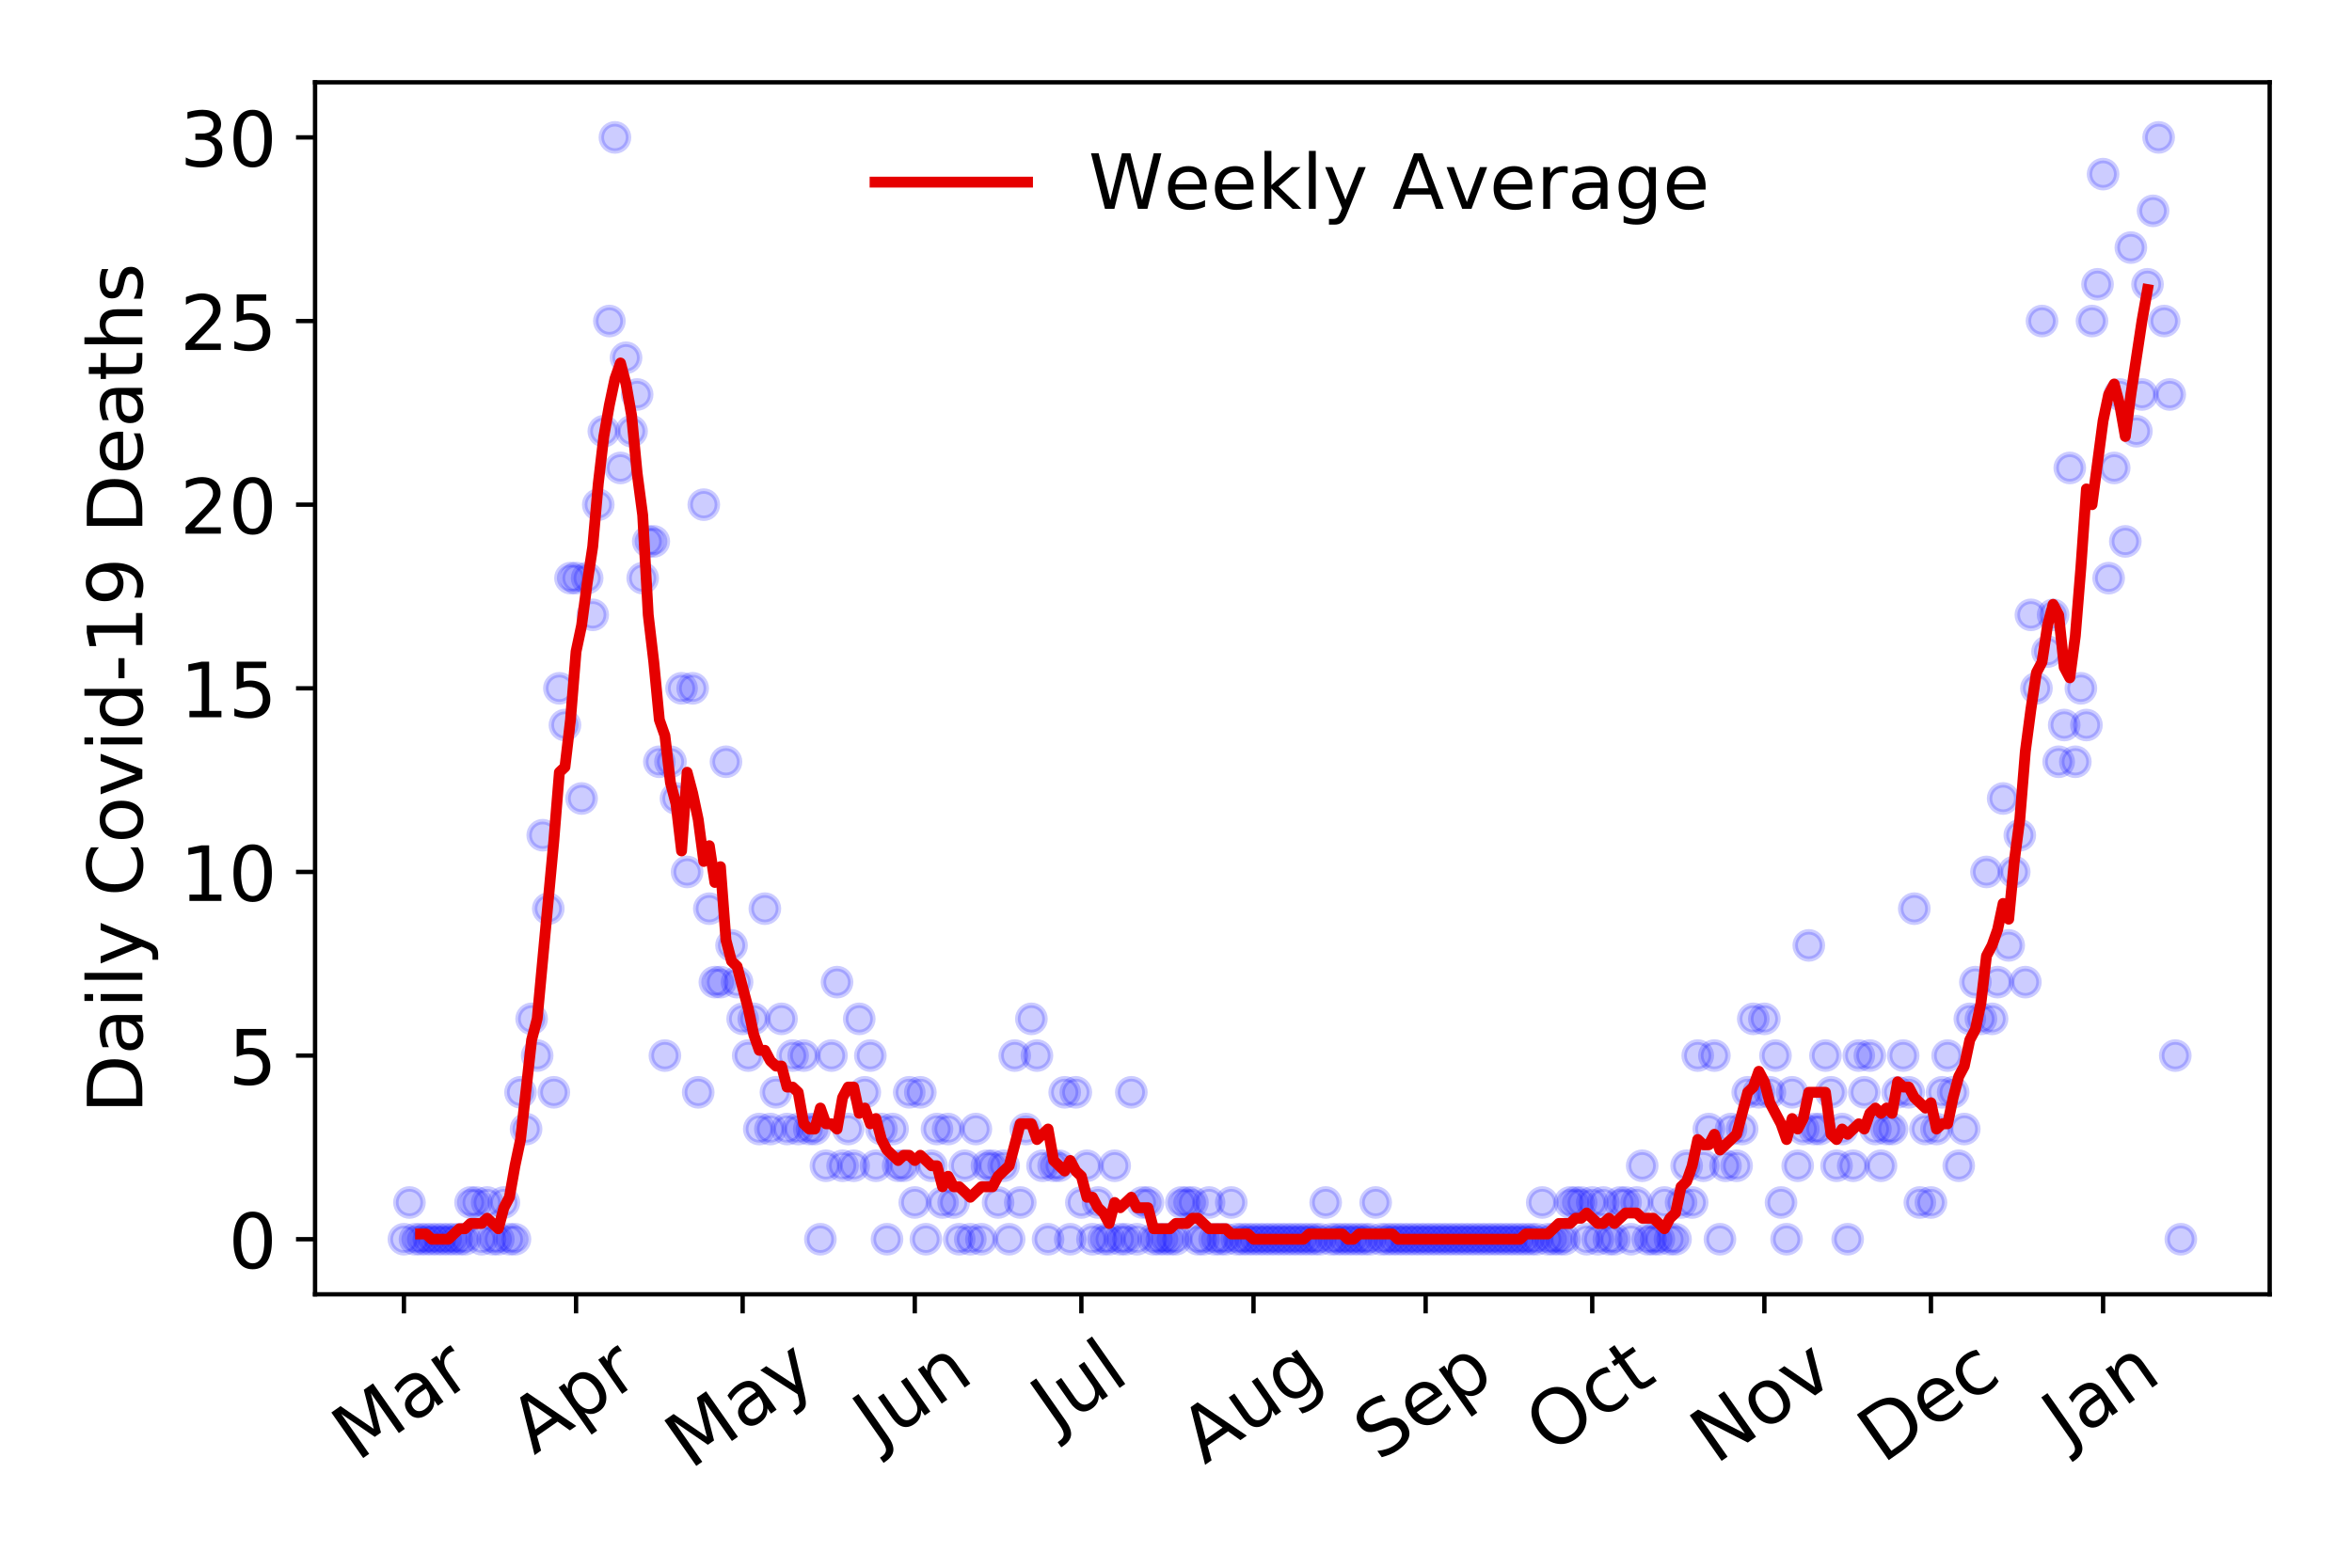<?xml version="1.0" encoding="utf-8" standalone="no"?>
<!DOCTYPE svg PUBLIC "-//W3C//DTD SVG 1.1//EN"
  "http://www.w3.org/Graphics/SVG/1.1/DTD/svg11.dtd">
<!-- Created with matplotlib (https://matplotlib.org/) -->
<svg height="288pt" version="1.1" viewBox="0 0 432 288" width="432pt" xmlns="http://www.w3.org/2000/svg" xmlns:xlink="http://www.w3.org/1999/xlink">
 <defs>
  <style type="text/css">
*{stroke-linecap:butt;stroke-linejoin:round;}
  </style>
 </defs>
 <g id="figure_1">
  <g id="patch_1">
   <path d="M 0 288 
L 432 288 
L 432 0 
L 0 0 
z
" style="fill:#ffffff;"/>
  </g>
  <g id="axes_1">
   <g id="patch_2">
    <path d="M 57.87 237.778 
L 416.88 237.778 
L 416.88 15.12 
L 57.87 15.12 
z
" style="fill:#ffffff;"/>
   </g>
   <g id="matplotlib.axis_1">
    <g id="xtick_1">
     <g id="line2d_1">
      <defs>
       <path d="M 0 0 
L 0 3.5 
" id="m3b123546b0" style="stroke:#000000;stroke-width:0.8;"/>
      </defs>
      <g>
       <use style="stroke:#000000;stroke-width:0.8;" x="74.189" xlink:href="#m3b123546b0" y="237.778"/>
      </g>
     </g>
     <g id="text_1">
      <!-- Mar -->
      <defs>
       <path d="M 9.812 72.906 
L 24.516 72.906 
L 43.109 23.297 
L 61.812 72.906 
L 76.516 72.906 
L 76.516 0 
L 66.891 0 
L 66.891 64.016 
L 48.094 14.016 
L 38.188 14.016 
L 19.391 64.016 
L 19.391 0 
L 9.812 0 
z
" id="DejaVuSans-77"/>
       <path d="M 34.281 27.484 
Q 23.391 27.484 19.188 25 
Q 14.984 22.516 14.984 16.5 
Q 14.984 11.719 18.141 8.906 
Q 21.297 6.109 26.703 6.109 
Q 34.188 6.109 38.703 11.406 
Q 43.219 16.703 43.219 25.484 
L 43.219 27.484 
z
M 52.203 31.203 
L 52.203 0 
L 43.219 0 
L 43.219 8.297 
Q 40.141 3.328 35.547 0.953 
Q 30.953 -1.422 24.312 -1.422 
Q 15.922 -1.422 10.953 3.297 
Q 6 8.016 6 15.922 
Q 6 25.141 12.172 29.828 
Q 18.359 34.516 30.609 34.516 
L 43.219 34.516 
L 43.219 35.406 
Q 43.219 41.609 39.141 45 
Q 35.062 48.391 27.688 48.391 
Q 23 48.391 18.547 47.266 
Q 14.109 46.141 10.016 43.891 
L 10.016 52.203 
Q 14.938 54.109 19.578 55.047 
Q 24.219 56 28.609 56 
Q 40.484 56 46.344 49.844 
Q 52.203 43.703 52.203 31.203 
z
" id="DejaVuSans-97"/>
       <path d="M 41.109 46.297 
Q 39.594 47.172 37.812 47.578 
Q 36.031 48 33.891 48 
Q 26.266 48 22.188 43.047 
Q 18.109 38.094 18.109 28.812 
L 18.109 0 
L 9.078 0 
L 9.078 54.688 
L 18.109 54.688 
L 18.109 46.188 
Q 20.953 51.172 25.484 53.578 
Q 30.031 56 36.531 56 
Q 37.453 56 38.578 55.875 
Q 39.703 55.766 41.062 55.516 
z
" id="DejaVuSans-114"/>
      </defs>
      <g transform="translate(65.586 268.643)rotate(-35)scale(0.14 -0.14)">
       <use xlink:href="#DejaVuSans-77"/>
       <use x="86.279" xlink:href="#DejaVuSans-97"/>
       <use x="147.559" xlink:href="#DejaVuSans-114"/>
      </g>
     </g>
    </g>
    <g id="xtick_2">
     <g id="line2d_2">
      <g>
       <use style="stroke:#000000;stroke-width:0.8;" x="105.806" xlink:href="#m3b123546b0" y="237.778"/>
      </g>
     </g>
     <g id="text_2">
      <!-- Apr -->
      <defs>
       <path d="M 34.188 63.188 
L 20.797 26.906 
L 47.609 26.906 
z
M 28.609 72.906 
L 39.797 72.906 
L 67.578 0 
L 57.328 0 
L 50.688 18.703 
L 17.828 18.703 
L 11.188 0 
L 0.781 0 
z
" id="DejaVuSans-65"/>
       <path d="M 18.109 8.203 
L 18.109 -20.797 
L 9.078 -20.797 
L 9.078 54.688 
L 18.109 54.688 
L 18.109 46.391 
Q 20.953 51.266 25.266 53.625 
Q 29.594 56 35.594 56 
Q 45.562 56 51.781 48.094 
Q 58.016 40.188 58.016 27.297 
Q 58.016 14.406 51.781 6.484 
Q 45.562 -1.422 35.594 -1.422 
Q 29.594 -1.422 25.266 0.953 
Q 20.953 3.328 18.109 8.203 
z
M 48.688 27.297 
Q 48.688 37.203 44.609 42.844 
Q 40.531 48.484 33.406 48.484 
Q 26.266 48.484 22.188 42.844 
Q 18.109 37.203 18.109 27.297 
Q 18.109 17.391 22.188 11.75 
Q 26.266 6.109 33.406 6.109 
Q 40.531 6.109 44.609 11.75 
Q 48.688 17.391 48.688 27.297 
z
" id="DejaVuSans-112"/>
      </defs>
      <g transform="translate(98.102 267.384)rotate(-35)scale(0.14 -0.14)">
       <use xlink:href="#DejaVuSans-65"/>
       <use x="68.408" xlink:href="#DejaVuSans-112"/>
       <use x="131.885" xlink:href="#DejaVuSans-114"/>
      </g>
     </g>
    </g>
    <g id="xtick_3">
     <g id="line2d_3">
      <g>
       <use style="stroke:#000000;stroke-width:0.8;" x="136.403" xlink:href="#m3b123546b0" y="237.778"/>
      </g>
     </g>
     <g id="text_3">
      <!-- May -->
      <defs>
       <path d="M 32.172 -5.078 
Q 28.375 -14.844 24.75 -17.812 
Q 21.141 -20.797 15.094 -20.797 
L 7.906 -20.797 
L 7.906 -13.281 
L 13.188 -13.281 
Q 16.891 -13.281 18.938 -11.516 
Q 21 -9.766 23.484 -3.219 
L 25.094 0.875 
L 2.984 54.688 
L 12.5 54.688 
L 29.594 11.922 
L 46.688 54.688 
L 56.203 54.688 
z
" id="DejaVuSans-121"/>
      </defs>
      <g transform="translate(126.764 270.094)rotate(-35)scale(0.14 -0.14)">
       <use xlink:href="#DejaVuSans-77"/>
       <use x="86.279" xlink:href="#DejaVuSans-97"/>
       <use x="147.559" xlink:href="#DejaVuSans-121"/>
      </g>
     </g>
    </g>
    <g id="xtick_4">
     <g id="line2d_4">
      <g>
       <use style="stroke:#000000;stroke-width:0.8;" x="168.021" xlink:href="#m3b123546b0" y="237.778"/>
      </g>
     </g>
     <g id="text_4">
      <!-- Jun -->
      <defs>
       <path d="M 9.812 72.906 
L 19.672 72.906 
L 19.672 5.078 
Q 19.672 -8.109 14.672 -14.062 
Q 9.672 -20.016 -1.422 -20.016 
L -5.172 -20.016 
L -5.172 -11.719 
L -2.094 -11.719 
Q 4.438 -11.719 7.125 -8.047 
Q 9.812 -4.391 9.812 5.078 
z
" id="DejaVuSans-74"/>
       <path d="M 8.5 21.578 
L 8.5 54.688 
L 17.484 54.688 
L 17.484 21.922 
Q 17.484 14.156 20.5 10.266 
Q 23.531 6.391 29.594 6.391 
Q 36.859 6.391 41.078 11.031 
Q 45.312 15.672 45.312 23.688 
L 45.312 54.688 
L 54.297 54.688 
L 54.297 0 
L 45.312 0 
L 45.312 8.406 
Q 42.047 3.422 37.719 1 
Q 33.406 -1.422 27.688 -1.422 
Q 18.266 -1.422 13.375 4.438 
Q 8.5 10.297 8.5 21.578 
z
M 31.109 56 
z
" id="DejaVuSans-117"/>
       <path d="M 54.891 33.016 
L 54.891 0 
L 45.906 0 
L 45.906 32.719 
Q 45.906 40.484 42.875 44.328 
Q 39.844 48.188 33.797 48.188 
Q 26.516 48.188 22.312 43.547 
Q 18.109 38.922 18.109 30.906 
L 18.109 0 
L 9.078 0 
L 9.078 54.688 
L 18.109 54.688 
L 18.109 46.188 
Q 21.344 51.125 25.703 53.562 
Q 30.078 56 35.797 56 
Q 45.219 56 50.047 50.172 
Q 54.891 44.344 54.891 33.016 
z
" id="DejaVuSans-110"/>
      </defs>
      <g transform="translate(161.277 266.039)rotate(-35)scale(0.14 -0.14)">
       <use xlink:href="#DejaVuSans-74"/>
       <use x="29.492" xlink:href="#DejaVuSans-117"/>
       <use x="92.871" xlink:href="#DejaVuSans-110"/>
      </g>
     </g>
    </g>
    <g id="xtick_5">
     <g id="line2d_5">
      <g>
       <use style="stroke:#000000;stroke-width:0.8;" x="198.618" xlink:href="#m3b123546b0" y="237.778"/>
      </g>
     </g>
     <g id="text_5">
      <!-- Jul -->
      <defs>
       <path d="M 9.422 75.984 
L 18.406 75.984 
L 18.406 0 
L 9.422 0 
z
" id="DejaVuSans-108"/>
      </defs>
      <g transform="translate(193.916 263.181)rotate(-35)scale(0.14 -0.14)">
       <use xlink:href="#DejaVuSans-74"/>
       <use x="29.492" xlink:href="#DejaVuSans-117"/>
       <use x="92.871" xlink:href="#DejaVuSans-108"/>
      </g>
     </g>
    </g>
    <g id="xtick_6">
     <g id="line2d_6">
      <g>
       <use style="stroke:#000000;stroke-width:0.8;" x="230.236" xlink:href="#m3b123546b0" y="237.778"/>
      </g>
     </g>
     <g id="text_6">
      <!-- Aug -->
      <defs>
       <path d="M 45.406 27.984 
Q 45.406 37.75 41.375 43.109 
Q 37.359 48.484 30.078 48.484 
Q 22.859 48.484 18.828 43.109 
Q 14.797 37.75 14.797 27.984 
Q 14.797 18.266 18.828 12.891 
Q 22.859 7.516 30.078 7.516 
Q 37.359 7.516 41.375 12.891 
Q 45.406 18.266 45.406 27.984 
z
M 54.391 6.781 
Q 54.391 -7.172 48.188 -13.984 
Q 42 -20.797 29.203 -20.797 
Q 24.469 -20.797 20.266 -20.094 
Q 16.062 -19.391 12.109 -17.922 
L 12.109 -9.188 
Q 16.062 -11.328 19.922 -12.344 
Q 23.781 -13.375 27.781 -13.375 
Q 36.625 -13.375 41.016 -8.766 
Q 45.406 -4.156 45.406 5.172 
L 45.406 9.625 
Q 42.625 4.781 38.281 2.391 
Q 33.938 0 27.875 0 
Q 17.828 0 11.672 7.656 
Q 5.516 15.328 5.516 27.984 
Q 5.516 40.672 11.672 48.328 
Q 17.828 56 27.875 56 
Q 33.938 56 38.281 53.609 
Q 42.625 51.219 45.406 46.391 
L 45.406 54.688 
L 54.391 54.688 
z
" id="DejaVuSans-103"/>
      </defs>
      <g transform="translate(221.255 269.172)rotate(-35)scale(0.14 -0.14)">
       <use xlink:href="#DejaVuSans-65"/>
       <use x="68.408" xlink:href="#DejaVuSans-117"/>
       <use x="131.787" xlink:href="#DejaVuSans-103"/>
      </g>
     </g>
    </g>
    <g id="xtick_7">
     <g id="line2d_7">
      <g>
       <use style="stroke:#000000;stroke-width:0.8;" x="261.853" xlink:href="#m3b123546b0" y="237.778"/>
      </g>
     </g>
     <g id="text_7">
      <!-- Sep -->
      <defs>
       <path d="M 53.516 70.516 
L 53.516 60.891 
Q 47.906 63.578 42.922 64.891 
Q 37.938 66.219 33.297 66.219 
Q 25.25 66.219 20.875 63.094 
Q 16.5 59.969 16.5 54.203 
Q 16.5 49.359 19.406 46.891 
Q 22.312 44.438 30.422 42.922 
L 36.375 41.703 
Q 47.406 39.594 52.656 34.297 
Q 57.906 29 57.906 20.125 
Q 57.906 9.516 50.797 4.047 
Q 43.703 -1.422 29.984 -1.422 
Q 24.812 -1.422 18.969 -0.25 
Q 13.141 0.922 6.891 3.219 
L 6.891 13.375 
Q 12.891 10.016 18.656 8.297 
Q 24.422 6.594 29.984 6.594 
Q 38.422 6.594 43.016 9.906 
Q 47.609 13.234 47.609 19.391 
Q 47.609 24.75 44.312 27.781 
Q 41.016 30.812 33.5 32.328 
L 27.484 33.5 
Q 16.453 35.688 11.516 40.375 
Q 6.594 45.062 6.594 53.422 
Q 6.594 63.094 13.406 68.656 
Q 20.219 74.219 32.172 74.219 
Q 37.312 74.219 42.625 73.281 
Q 47.953 72.359 53.516 70.516 
z
" id="DejaVuSans-83"/>
       <path d="M 56.203 29.594 
L 56.203 25.203 
L 14.891 25.203 
Q 15.484 15.922 20.484 11.062 
Q 25.484 6.203 34.422 6.203 
Q 39.594 6.203 44.453 7.469 
Q 49.312 8.734 54.109 11.281 
L 54.109 2.781 
Q 49.266 0.734 44.188 -0.344 
Q 39.109 -1.422 33.891 -1.422 
Q 20.797 -1.422 13.156 6.188 
Q 5.516 13.812 5.516 26.812 
Q 5.516 40.234 12.766 48.109 
Q 20.016 56 32.328 56 
Q 43.359 56 49.781 48.891 
Q 56.203 41.797 56.203 29.594 
z
M 47.219 32.234 
Q 47.125 39.594 43.094 43.984 
Q 39.062 48.391 32.422 48.391 
Q 24.906 48.391 20.391 44.141 
Q 15.875 39.891 15.188 32.172 
z
" id="DejaVuSans-101"/>
      </defs>
      <g transform="translate(253.26 268.629)rotate(-35)scale(0.14 -0.14)">
       <use xlink:href="#DejaVuSans-83"/>
       <use x="63.477" xlink:href="#DejaVuSans-101"/>
       <use x="125" xlink:href="#DejaVuSans-112"/>
      </g>
     </g>
    </g>
    <g id="xtick_8">
     <g id="line2d_8">
      <g>
       <use style="stroke:#000000;stroke-width:0.8;" x="292.45" xlink:href="#m3b123546b0" y="237.778"/>
      </g>
     </g>
     <g id="text_8">
      <!-- Oct -->
      <defs>
       <path d="M 39.406 66.219 
Q 28.656 66.219 22.328 58.203 
Q 16.016 50.203 16.016 36.375 
Q 16.016 22.609 22.328 14.594 
Q 28.656 6.594 39.406 6.594 
Q 50.141 6.594 56.422 14.594 
Q 62.703 22.609 62.703 36.375 
Q 62.703 50.203 56.422 58.203 
Q 50.141 66.219 39.406 66.219 
z
M 39.406 74.219 
Q 54.734 74.219 63.906 63.938 
Q 73.094 53.656 73.094 36.375 
Q 73.094 19.141 63.906 8.859 
Q 54.734 -1.422 39.406 -1.422 
Q 24.031 -1.422 14.812 8.828 
Q 5.609 19.094 5.609 36.375 
Q 5.609 53.656 14.812 63.938 
Q 24.031 74.219 39.406 74.219 
z
" id="DejaVuSans-79"/>
       <path d="M 48.781 52.594 
L 48.781 44.188 
Q 44.969 46.297 41.141 47.344 
Q 37.312 48.391 33.406 48.391 
Q 24.656 48.391 19.812 42.844 
Q 14.984 37.312 14.984 27.297 
Q 14.984 17.281 19.812 11.734 
Q 24.656 6.203 33.406 6.203 
Q 37.312 6.203 41.141 7.25 
Q 44.969 8.297 48.781 10.406 
L 48.781 2.094 
Q 45.016 0.344 40.984 -0.531 
Q 36.969 -1.422 32.422 -1.422 
Q 20.062 -1.422 12.781 6.344 
Q 5.516 14.109 5.516 27.297 
Q 5.516 40.672 12.859 48.328 
Q 20.219 56 33.016 56 
Q 37.156 56 41.109 55.141 
Q 45.062 54.297 48.781 52.594 
z
" id="DejaVuSans-99"/>
       <path d="M 18.312 70.219 
L 18.312 54.688 
L 36.812 54.688 
L 36.812 47.703 
L 18.312 47.703 
L 18.312 18.016 
Q 18.312 11.328 20.141 9.422 
Q 21.969 7.516 27.594 7.516 
L 36.812 7.516 
L 36.812 0 
L 27.594 0 
Q 17.188 0 13.234 3.875 
Q 9.281 7.766 9.281 18.016 
L 9.281 47.703 
L 2.688 47.703 
L 2.688 54.688 
L 9.281 54.688 
L 9.281 70.219 
z
" id="DejaVuSans-116"/>
      </defs>
      <g transform="translate(284.752 267.377)rotate(-35)scale(0.14 -0.14)">
       <use xlink:href="#DejaVuSans-79"/>
       <use x="78.711" xlink:href="#DejaVuSans-99"/>
       <use x="133.691" xlink:href="#DejaVuSans-116"/>
      </g>
     </g>
    </g>
    <g id="xtick_9">
     <g id="line2d_9">
      <g>
       <use style="stroke:#000000;stroke-width:0.8;" x="324.068" xlink:href="#m3b123546b0" y="237.778"/>
      </g>
     </g>
     <g id="text_9">
      <!-- Nov -->
      <defs>
       <path d="M 9.812 72.906 
L 23.094 72.906 
L 55.422 11.922 
L 55.422 72.906 
L 64.984 72.906 
L 64.984 0 
L 51.703 0 
L 19.391 60.984 
L 19.391 0 
L 9.812 0 
z
" id="DejaVuSans-78"/>
       <path d="M 30.609 48.391 
Q 23.391 48.391 19.188 42.75 
Q 14.984 37.109 14.984 27.297 
Q 14.984 17.484 19.156 11.844 
Q 23.344 6.203 30.609 6.203 
Q 37.797 6.203 41.984 11.859 
Q 46.188 17.531 46.188 27.297 
Q 46.188 37.016 41.984 42.703 
Q 37.797 48.391 30.609 48.391 
z
M 30.609 56 
Q 42.328 56 49.016 48.375 
Q 55.719 40.766 55.719 27.297 
Q 55.719 13.875 49.016 6.219 
Q 42.328 -1.422 30.609 -1.422 
Q 18.844 -1.422 12.172 6.219 
Q 5.516 13.875 5.516 27.297 
Q 5.516 40.766 12.172 48.375 
Q 18.844 56 30.609 56 
z
" id="DejaVuSans-111"/>
       <path d="M 2.984 54.688 
L 12.5 54.688 
L 29.594 8.797 
L 46.688 54.688 
L 56.203 54.688 
L 35.688 0 
L 23.484 0 
z
" id="DejaVuSans-118"/>
      </defs>
      <g transform="translate(315.091 269.166)rotate(-35)scale(0.14 -0.14)">
       <use xlink:href="#DejaVuSans-78"/>
       <use x="74.805" xlink:href="#DejaVuSans-111"/>
       <use x="135.986" xlink:href="#DejaVuSans-118"/>
      </g>
     </g>
    </g>
    <g id="xtick_10">
     <g id="line2d_10">
      <g>
       <use style="stroke:#000000;stroke-width:0.8;" x="354.665" xlink:href="#m3b123546b0" y="237.778"/>
      </g>
     </g>
     <g id="text_10">
      <!-- Dec -->
      <defs>
       <path d="M 19.672 64.797 
L 19.672 8.109 
L 31.594 8.109 
Q 46.688 8.109 53.688 14.938 
Q 60.688 21.781 60.688 36.531 
Q 60.688 51.172 53.688 57.984 
Q 46.688 64.797 31.594 64.797 
z
M 9.812 72.906 
L 30.078 72.906 
Q 51.266 72.906 61.172 64.094 
Q 71.094 55.281 71.094 36.531 
Q 71.094 17.672 61.125 8.828 
Q 51.172 0 30.078 0 
L 9.812 0 
z
" id="DejaVuSans-68"/>
      </defs>
      <g transform="translate(345.785 269.032)rotate(-35)scale(0.14 -0.14)">
       <use xlink:href="#DejaVuSans-68"/>
       <use x="77.002" xlink:href="#DejaVuSans-101"/>
       <use x="138.525" xlink:href="#DejaVuSans-99"/>
      </g>
     </g>
    </g>
    <g id="xtick_11">
     <g id="line2d_11">
      <g>
       <use style="stroke:#000000;stroke-width:0.8;" x="386.283" xlink:href="#m3b123546b0" y="237.778"/>
      </g>
     </g>
     <g id="text_11">
      <!-- Jan -->
      <g transform="translate(379.659 265.871)rotate(-35)scale(0.14 -0.14)">
       <use xlink:href="#DejaVuSans-74"/>
       <use x="29.492" xlink:href="#DejaVuSans-97"/>
       <use x="90.771" xlink:href="#DejaVuSans-110"/>
      </g>
     </g>
    </g>
   </g>
   <g id="matplotlib.axis_2">
    <g id="ytick_1">
     <g id="line2d_12">
      <defs>
       <path d="M 0 0 
L -3.5 0 
" id="m4f8da9924d" style="stroke:#000000;stroke-width:0.8;"/>
      </defs>
      <g>
       <use style="stroke:#000000;stroke-width:0.8;" x="57.87" xlink:href="#m4f8da9924d" y="227.657"/>
      </g>
     </g>
     <g id="text_12">
      <!-- 0 -->
      <defs>
       <path d="M 31.781 66.406 
Q 24.172 66.406 20.328 58.906 
Q 16.5 51.422 16.5 36.375 
Q 16.5 21.391 20.328 13.891 
Q 24.172 6.391 31.781 6.391 
Q 39.453 6.391 43.281 13.891 
Q 47.125 21.391 47.125 36.375 
Q 47.125 51.422 43.281 58.906 
Q 39.453 66.406 31.781 66.406 
z
M 31.781 74.219 
Q 44.047 74.219 50.516 64.516 
Q 56.984 54.828 56.984 36.375 
Q 56.984 17.969 50.516 8.266 
Q 44.047 -1.422 31.781 -1.422 
Q 19.531 -1.422 13.062 8.266 
Q 6.594 17.969 6.594 36.375 
Q 6.594 54.828 13.062 64.516 
Q 19.531 74.219 31.781 74.219 
z
" id="DejaVuSans-48"/>
      </defs>
      <g transform="translate(41.962 232.976)scale(0.14 -0.14)">
       <use xlink:href="#DejaVuSans-48"/>
      </g>
     </g>
    </g>
    <g id="ytick_2">
     <g id="line2d_13">
      <g>
       <use style="stroke:#000000;stroke-width:0.8;" x="57.87" xlink:href="#m4f8da9924d" y="193.921"/>
      </g>
     </g>
     <g id="text_13">
      <!-- 5 -->
      <defs>
       <path d="M 10.797 72.906 
L 49.516 72.906 
L 49.516 64.594 
L 19.828 64.594 
L 19.828 46.734 
Q 21.969 47.469 24.109 47.828 
Q 26.266 48.188 28.422 48.188 
Q 40.625 48.188 47.75 41.5 
Q 54.891 34.812 54.891 23.391 
Q 54.891 11.625 47.562 5.094 
Q 40.234 -1.422 26.906 -1.422 
Q 22.312 -1.422 17.547 -0.641 
Q 12.797 0.141 7.719 1.703 
L 7.719 11.625 
Q 12.109 9.234 16.797 8.062 
Q 21.484 6.891 26.703 6.891 
Q 35.156 6.891 40.078 11.328 
Q 45.016 15.766 45.016 23.391 
Q 45.016 31 40.078 35.438 
Q 35.156 39.891 26.703 39.891 
Q 22.75 39.891 18.812 39.016 
Q 14.891 38.141 10.797 36.281 
z
" id="DejaVuSans-53"/>
      </defs>
      <g transform="translate(41.962 199.24)scale(0.14 -0.14)">
       <use xlink:href="#DejaVuSans-53"/>
      </g>
     </g>
    </g>
    <g id="ytick_3">
     <g id="line2d_14">
      <g>
       <use style="stroke:#000000;stroke-width:0.8;" x="57.87" xlink:href="#m4f8da9924d" y="160.185"/>
      </g>
     </g>
     <g id="text_14">
      <!-- 10 -->
      <defs>
       <path d="M 12.406 8.297 
L 28.516 8.297 
L 28.516 63.922 
L 10.984 60.406 
L 10.984 69.391 
L 28.422 72.906 
L 38.281 72.906 
L 38.281 8.297 
L 54.391 8.297 
L 54.391 0 
L 12.406 0 
z
" id="DejaVuSans-49"/>
      </defs>
      <g transform="translate(33.055 165.504)scale(0.14 -0.14)">
       <use xlink:href="#DejaVuSans-49"/>
       <use x="63.623" xlink:href="#DejaVuSans-48"/>
      </g>
     </g>
    </g>
    <g id="ytick_4">
     <g id="line2d_15">
      <g>
       <use style="stroke:#000000;stroke-width:0.8;" x="57.87" xlink:href="#m4f8da9924d" y="126.449"/>
      </g>
     </g>
     <g id="text_15">
      <!-- 15 -->
      <g transform="translate(33.055 131.768)scale(0.14 -0.14)">
       <use xlink:href="#DejaVuSans-49"/>
       <use x="63.623" xlink:href="#DejaVuSans-53"/>
      </g>
     </g>
    </g>
    <g id="ytick_5">
     <g id="line2d_16">
      <g>
       <use style="stroke:#000000;stroke-width:0.8;" x="57.87" xlink:href="#m4f8da9924d" y="92.713"/>
      </g>
     </g>
     <g id="text_16">
      <!-- 20 -->
      <defs>
       <path d="M 19.188 8.297 
L 53.609 8.297 
L 53.609 0 
L 7.328 0 
L 7.328 8.297 
Q 12.938 14.109 22.625 23.891 
Q 32.328 33.688 34.812 36.531 
Q 39.547 41.844 41.422 45.531 
Q 43.312 49.219 43.312 52.781 
Q 43.312 58.594 39.234 62.25 
Q 35.156 65.922 28.609 65.922 
Q 23.969 65.922 18.812 64.312 
Q 13.672 62.703 7.812 59.422 
L 7.812 69.391 
Q 13.766 71.781 18.938 73 
Q 24.125 74.219 28.422 74.219 
Q 39.75 74.219 46.484 68.547 
Q 53.219 62.891 53.219 53.422 
Q 53.219 48.922 51.531 44.891 
Q 49.859 40.875 45.406 35.406 
Q 44.188 33.984 37.641 27.219 
Q 31.109 20.453 19.188 8.297 
z
" id="DejaVuSans-50"/>
      </defs>
      <g transform="translate(33.055 98.032)scale(0.14 -0.14)">
       <use xlink:href="#DejaVuSans-50"/>
       <use x="63.623" xlink:href="#DejaVuSans-48"/>
      </g>
     </g>
    </g>
    <g id="ytick_6">
     <g id="line2d_17">
      <g>
       <use style="stroke:#000000;stroke-width:0.8;" x="57.87" xlink:href="#m4f8da9924d" y="58.977"/>
      </g>
     </g>
     <g id="text_17">
      <!-- 25 -->
      <g transform="translate(33.055 64.296)scale(0.14 -0.14)">
       <use xlink:href="#DejaVuSans-50"/>
       <use x="63.623" xlink:href="#DejaVuSans-53"/>
      </g>
     </g>
    </g>
    <g id="ytick_7">
     <g id="line2d_18">
      <g>
       <use style="stroke:#000000;stroke-width:0.8;" x="57.87" xlink:href="#m4f8da9924d" y="25.241"/>
      </g>
     </g>
     <g id="text_18">
      <!-- 30 -->
      <defs>
       <path d="M 40.578 39.312 
Q 47.656 37.797 51.625 33 
Q 55.609 28.219 55.609 21.188 
Q 55.609 10.406 48.188 4.484 
Q 40.766 -1.422 27.094 -1.422 
Q 22.516 -1.422 17.656 -0.516 
Q 12.797 0.391 7.625 2.203 
L 7.625 11.719 
Q 11.719 9.328 16.594 8.109 
Q 21.484 6.891 26.812 6.891 
Q 36.078 6.891 40.938 10.547 
Q 45.797 14.203 45.797 21.188 
Q 45.797 27.641 41.281 31.266 
Q 36.766 34.906 28.719 34.906 
L 20.219 34.906 
L 20.219 43.016 
L 29.109 43.016 
Q 36.375 43.016 40.234 45.922 
Q 44.094 48.828 44.094 54.297 
Q 44.094 59.906 40.109 62.906 
Q 36.141 65.922 28.719 65.922 
Q 24.656 65.922 20.016 65.031 
Q 15.375 64.156 9.812 62.312 
L 9.812 71.094 
Q 15.438 72.656 20.344 73.438 
Q 25.25 74.219 29.594 74.219 
Q 40.828 74.219 47.359 69.109 
Q 53.906 64.016 53.906 55.328 
Q 53.906 49.266 50.438 45.094 
Q 46.969 40.922 40.578 39.312 
z
" id="DejaVuSans-51"/>
      </defs>
      <g transform="translate(33.055 30.56)scale(0.14 -0.14)">
       <use xlink:href="#DejaVuSans-51"/>
       <use x="63.623" xlink:href="#DejaVuSans-48"/>
      </g>
     </g>
    </g>
    <g id="text_19">
     <!-- Daily Covid-19 Deaths -->
     <defs>
      <path d="M 9.422 54.688 
L 18.406 54.688 
L 18.406 0 
L 9.422 0 
z
M 9.422 75.984 
L 18.406 75.984 
L 18.406 64.594 
L 9.422 64.594 
z
" id="DejaVuSans-105"/>
      <path id="DejaVuSans-32"/>
      <path d="M 64.406 67.281 
L 64.406 56.891 
Q 59.422 61.531 53.781 63.812 
Q 48.141 66.109 41.797 66.109 
Q 29.297 66.109 22.656 58.469 
Q 16.016 50.828 16.016 36.375 
Q 16.016 21.969 22.656 14.328 
Q 29.297 6.688 41.797 6.688 
Q 48.141 6.688 53.781 8.984 
Q 59.422 11.281 64.406 15.922 
L 64.406 5.609 
Q 59.234 2.094 53.438 0.328 
Q 47.656 -1.422 41.219 -1.422 
Q 24.656 -1.422 15.125 8.703 
Q 5.609 18.844 5.609 36.375 
Q 5.609 53.953 15.125 64.078 
Q 24.656 74.219 41.219 74.219 
Q 47.75 74.219 53.531 72.484 
Q 59.328 70.75 64.406 67.281 
z
" id="DejaVuSans-67"/>
      <path d="M 45.406 46.391 
L 45.406 75.984 
L 54.391 75.984 
L 54.391 0 
L 45.406 0 
L 45.406 8.203 
Q 42.578 3.328 38.25 0.953 
Q 33.938 -1.422 27.875 -1.422 
Q 17.969 -1.422 11.734 6.484 
Q 5.516 14.406 5.516 27.297 
Q 5.516 40.188 11.734 48.094 
Q 17.969 56 27.875 56 
Q 33.938 56 38.25 53.625 
Q 42.578 51.266 45.406 46.391 
z
M 14.797 27.297 
Q 14.797 17.391 18.875 11.75 
Q 22.953 6.109 30.078 6.109 
Q 37.203 6.109 41.297 11.75 
Q 45.406 17.391 45.406 27.297 
Q 45.406 37.203 41.297 42.844 
Q 37.203 48.484 30.078 48.484 
Q 22.953 48.484 18.875 42.844 
Q 14.797 37.203 14.797 27.297 
z
" id="DejaVuSans-100"/>
      <path d="M 4.891 31.391 
L 31.203 31.391 
L 31.203 23.391 
L 4.891 23.391 
z
" id="DejaVuSans-45"/>
      <path d="M 10.984 1.516 
L 10.984 10.5 
Q 14.703 8.734 18.5 7.812 
Q 22.312 6.891 25.984 6.891 
Q 35.75 6.891 40.891 13.453 
Q 46.047 20.016 46.781 33.406 
Q 43.953 29.203 39.594 26.953 
Q 35.25 24.703 29.984 24.703 
Q 19.047 24.703 12.672 31.312 
Q 6.297 37.938 6.297 49.422 
Q 6.297 60.641 12.938 67.422 
Q 19.578 74.219 30.609 74.219 
Q 43.266 74.219 49.922 64.516 
Q 56.594 54.828 56.594 36.375 
Q 56.594 19.141 48.406 8.859 
Q 40.234 -1.422 26.422 -1.422 
Q 22.703 -1.422 18.891 -0.688 
Q 15.094 0.047 10.984 1.516 
z
M 30.609 32.422 
Q 37.25 32.422 41.125 36.953 
Q 45.016 41.5 45.016 49.422 
Q 45.016 57.281 41.125 61.844 
Q 37.25 66.406 30.609 66.406 
Q 23.969 66.406 20.094 61.844 
Q 16.219 57.281 16.219 49.422 
Q 16.219 41.5 20.094 36.953 
Q 23.969 32.422 30.609 32.422 
z
" id="DejaVuSans-57"/>
      <path d="M 54.891 33.016 
L 54.891 0 
L 45.906 0 
L 45.906 32.719 
Q 45.906 40.484 42.875 44.328 
Q 39.844 48.188 33.797 48.188 
Q 26.516 48.188 22.312 43.547 
Q 18.109 38.922 18.109 30.906 
L 18.109 0 
L 9.078 0 
L 9.078 75.984 
L 18.109 75.984 
L 18.109 46.188 
Q 21.344 51.125 25.703 53.562 
Q 30.078 56 35.797 56 
Q 45.219 56 50.047 50.172 
Q 54.891 44.344 54.891 33.016 
z
" id="DejaVuSans-104"/>
      <path d="M 44.281 53.078 
L 44.281 44.578 
Q 40.484 46.531 36.375 47.5 
Q 32.281 48.484 27.875 48.484 
Q 21.188 48.484 17.844 46.438 
Q 14.5 44.391 14.5 40.281 
Q 14.5 37.156 16.891 35.375 
Q 19.281 33.594 26.516 31.984 
L 29.594 31.297 
Q 39.156 29.25 43.188 25.516 
Q 47.219 21.781 47.219 15.094 
Q 47.219 7.469 41.188 3.016 
Q 35.156 -1.422 24.609 -1.422 
Q 20.219 -1.422 15.453 -0.562 
Q 10.688 0.297 5.422 2 
L 5.422 11.281 
Q 10.406 8.688 15.234 7.391 
Q 20.062 6.109 24.812 6.109 
Q 31.156 6.109 34.562 8.281 
Q 37.984 10.453 37.984 14.406 
Q 37.984 18.062 35.516 20.016 
Q 33.062 21.969 24.703 23.781 
L 21.578 24.516 
Q 13.234 26.266 9.516 29.906 
Q 5.812 33.547 5.812 39.891 
Q 5.812 47.609 11.281 51.797 
Q 16.75 56 26.812 56 
Q 31.781 56 36.172 55.266 
Q 40.578 54.547 44.281 53.078 
z
" id="DejaVuSans-115"/>
     </defs>
     <g transform="translate(26.143 204.56)rotate(-90)scale(0.14 -0.14)">
      <use xlink:href="#DejaVuSans-68"/>
      <use x="77.002" xlink:href="#DejaVuSans-97"/>
      <use x="138.281" xlink:href="#DejaVuSans-105"/>
      <use x="166.064" xlink:href="#DejaVuSans-108"/>
      <use x="193.848" xlink:href="#DejaVuSans-121"/>
      <use x="253.027" xlink:href="#DejaVuSans-32"/>
      <use x="284.814" xlink:href="#DejaVuSans-67"/>
      <use x="354.639" xlink:href="#DejaVuSans-111"/>
      <use x="415.82" xlink:href="#DejaVuSans-118"/>
      <use x="475" xlink:href="#DejaVuSans-105"/>
      <use x="502.783" xlink:href="#DejaVuSans-100"/>
      <use x="566.26" xlink:href="#DejaVuSans-45"/>
      <use x="602.344" xlink:href="#DejaVuSans-49"/>
      <use x="665.967" xlink:href="#DejaVuSans-57"/>
      <use x="729.59" xlink:href="#DejaVuSans-32"/>
      <use x="761.377" xlink:href="#DejaVuSans-68"/>
      <use x="838.379" xlink:href="#DejaVuSans-101"/>
      <use x="899.902" xlink:href="#DejaVuSans-97"/>
      <use x="961.182" xlink:href="#DejaVuSans-116"/>
      <use x="1000.391" xlink:href="#DejaVuSans-104"/>
      <use x="1063.77" xlink:href="#DejaVuSans-115"/>
     </g>
    </g>
   </g>
   <g id="line2d_19">
    <defs>
     <path d="M 0 2.5 
C 0.663 2.5 1.299 2.237 1.768 1.768 
C 2.237 1.299 2.5 0.663 2.5 0 
C 2.5 -0.663 2.237 -1.299 1.768 -1.768 
C 1.299 -2.237 0.663 -2.5 0 -2.5 
C -0.663 -2.5 -1.299 -2.237 -1.768 -1.768 
C -2.237 -1.299 -2.5 -0.663 -2.5 0 
C -2.5 0.663 -2.237 1.299 -1.768 1.768 
C -1.299 2.237 -0.663 2.5 0 2.5 
z
" id="m3668e7a5c5" style="stroke:#0000ff;stroke-opacity:0.2;"/>
    </defs>
    <g clip-path="url(#pd933b39346)">
     <use style="fill:#0000ff;fill-opacity:0.2;stroke:#0000ff;stroke-opacity:0.2;" x="74.189" xlink:href="#m3668e7a5c5" y="227.657"/>
     <use style="fill:#0000ff;fill-opacity:0.2;stroke:#0000ff;stroke-opacity:0.2;" x="75.209" xlink:href="#m3668e7a5c5" y="220.91"/>
     <use style="fill:#0000ff;fill-opacity:0.2;stroke:#0000ff;stroke-opacity:0.2;" x="76.228" xlink:href="#m3668e7a5c5" y="227.657"/>
     <use style="fill:#0000ff;fill-opacity:0.2;stroke:#0000ff;stroke-opacity:0.2;" x="77.248" xlink:href="#m3668e7a5c5" y="227.657"/>
     <use style="fill:#0000ff;fill-opacity:0.2;stroke:#0000ff;stroke-opacity:0.2;" x="78.268" xlink:href="#m3668e7a5c5" y="227.657"/>
     <use style="fill:#0000ff;fill-opacity:0.2;stroke:#0000ff;stroke-opacity:0.2;" x="79.288" xlink:href="#m3668e7a5c5" y="227.657"/>
     <use style="fill:#0000ff;fill-opacity:0.2;stroke:#0000ff;stroke-opacity:0.2;" x="80.308" xlink:href="#m3668e7a5c5" y="227.657"/>
     <use style="fill:#0000ff;fill-opacity:0.2;stroke:#0000ff;stroke-opacity:0.2;" x="81.328" xlink:href="#m3668e7a5c5" y="227.657"/>
     <use style="fill:#0000ff;fill-opacity:0.2;stroke:#0000ff;stroke-opacity:0.2;" x="82.348" xlink:href="#m3668e7a5c5" y="227.657"/>
     <use style="fill:#0000ff;fill-opacity:0.2;stroke:#0000ff;stroke-opacity:0.2;" x="83.368" xlink:href="#m3668e7a5c5" y="227.657"/>
     <use style="fill:#0000ff;fill-opacity:0.2;stroke:#0000ff;stroke-opacity:0.2;" x="84.388" xlink:href="#m3668e7a5c5" y="227.657"/>
     <use style="fill:#0000ff;fill-opacity:0.2;stroke:#0000ff;stroke-opacity:0.2;" x="85.408" xlink:href="#m3668e7a5c5" y="227.657"/>
     <use style="fill:#0000ff;fill-opacity:0.2;stroke:#0000ff;stroke-opacity:0.2;" x="86.428" xlink:href="#m3668e7a5c5" y="220.91"/>
     <use style="fill:#0000ff;fill-opacity:0.2;stroke:#0000ff;stroke-opacity:0.2;" x="87.448" xlink:href="#m3668e7a5c5" y="220.91"/>
     <use style="fill:#0000ff;fill-opacity:0.2;stroke:#0000ff;stroke-opacity:0.2;" x="88.467" xlink:href="#m3668e7a5c5" y="227.657"/>
     <use style="fill:#0000ff;fill-opacity:0.2;stroke:#0000ff;stroke-opacity:0.2;" x="89.487" xlink:href="#m3668e7a5c5" y="220.91"/>
     <use style="fill:#0000ff;fill-opacity:0.2;stroke:#0000ff;stroke-opacity:0.2;" x="90.507" xlink:href="#m3668e7a5c5" y="227.657"/>
     <use style="fill:#0000ff;fill-opacity:0.2;stroke:#0000ff;stroke-opacity:0.2;" x="91.527" xlink:href="#m3668e7a5c5" y="227.657"/>
     <use style="fill:#0000ff;fill-opacity:0.2;stroke:#0000ff;stroke-opacity:0.2;" x="92.547" xlink:href="#m3668e7a5c5" y="220.91"/>
     <use style="fill:#0000ff;fill-opacity:0.2;stroke:#0000ff;stroke-opacity:0.2;" x="93.567" xlink:href="#m3668e7a5c5" y="227.657"/>
     <use style="fill:#0000ff;fill-opacity:0.2;stroke:#0000ff;stroke-opacity:0.2;" x="94.587" xlink:href="#m3668e7a5c5" y="227.657"/>
     <use style="fill:#0000ff;fill-opacity:0.2;stroke:#0000ff;stroke-opacity:0.2;" x="95.607" xlink:href="#m3668e7a5c5" y="200.668"/>
     <use style="fill:#0000ff;fill-opacity:0.2;stroke:#0000ff;stroke-opacity:0.2;" x="96.627" xlink:href="#m3668e7a5c5" y="207.416"/>
     <use style="fill:#0000ff;fill-opacity:0.2;stroke:#0000ff;stroke-opacity:0.2;" x="97.647" xlink:href="#m3668e7a5c5" y="187.174"/>
     <use style="fill:#0000ff;fill-opacity:0.2;stroke:#0000ff;stroke-opacity:0.2;" x="98.667" xlink:href="#m3668e7a5c5" y="193.921"/>
     <use style="fill:#0000ff;fill-opacity:0.2;stroke:#0000ff;stroke-opacity:0.2;" x="99.687" xlink:href="#m3668e7a5c5" y="153.438"/>
     <use style="fill:#0000ff;fill-opacity:0.2;stroke:#0000ff;stroke-opacity:0.2;" x="100.706" xlink:href="#m3668e7a5c5" y="166.932"/>
     <use style="fill:#0000ff;fill-opacity:0.2;stroke:#0000ff;stroke-opacity:0.2;" x="101.726" xlink:href="#m3668e7a5c5" y="200.668"/>
     <use style="fill:#0000ff;fill-opacity:0.2;stroke:#0000ff;stroke-opacity:0.2;" x="102.746" xlink:href="#m3668e7a5c5" y="126.449"/>
     <use style="fill:#0000ff;fill-opacity:0.2;stroke:#0000ff;stroke-opacity:0.2;" x="103.766" xlink:href="#m3668e7a5c5" y="133.196"/>
     <use style="fill:#0000ff;fill-opacity:0.2;stroke:#0000ff;stroke-opacity:0.2;" x="104.786" xlink:href="#m3668e7a5c5" y="106.207"/>
     <use style="fill:#0000ff;fill-opacity:0.2;stroke:#0000ff;stroke-opacity:0.2;" x="105.806" xlink:href="#m3668e7a5c5" y="106.207"/>
     <use style="fill:#0000ff;fill-opacity:0.2;stroke:#0000ff;stroke-opacity:0.2;" x="106.826" xlink:href="#m3668e7a5c5" y="146.691"/>
     <use style="fill:#0000ff;fill-opacity:0.2;stroke:#0000ff;stroke-opacity:0.2;" x="107.846" xlink:href="#m3668e7a5c5" y="106.207"/>
     <use style="fill:#0000ff;fill-opacity:0.2;stroke:#0000ff;stroke-opacity:0.2;" x="108.866" xlink:href="#m3668e7a5c5" y="112.955"/>
     <use style="fill:#0000ff;fill-opacity:0.2;stroke:#0000ff;stroke-opacity:0.2;" x="109.886" xlink:href="#m3668e7a5c5" y="92.713"/>
     <use style="fill:#0000ff;fill-opacity:0.2;stroke:#0000ff;stroke-opacity:0.2;" x="110.906" xlink:href="#m3668e7a5c5" y="79.219"/>
     <use style="fill:#0000ff;fill-opacity:0.2;stroke:#0000ff;stroke-opacity:0.2;" x="111.925" xlink:href="#m3668e7a5c5" y="58.977"/>
     <use style="fill:#0000ff;fill-opacity:0.2;stroke:#0000ff;stroke-opacity:0.2;" x="112.945" xlink:href="#m3668e7a5c5" y="25.241"/>
     <use style="fill:#0000ff;fill-opacity:0.2;stroke:#0000ff;stroke-opacity:0.2;" x="113.965" xlink:href="#m3668e7a5c5" y="85.966"/>
     <use style="fill:#0000ff;fill-opacity:0.2;stroke:#0000ff;stroke-opacity:0.2;" x="114.985" xlink:href="#m3668e7a5c5" y="65.724"/>
     <use style="fill:#0000ff;fill-opacity:0.2;stroke:#0000ff;stroke-opacity:0.2;" x="116.005" xlink:href="#m3668e7a5c5" y="79.219"/>
     <use style="fill:#0000ff;fill-opacity:0.2;stroke:#0000ff;stroke-opacity:0.2;" x="117.025" xlink:href="#m3668e7a5c5" y="72.471"/>
     <use style="fill:#0000ff;fill-opacity:0.2;stroke:#0000ff;stroke-opacity:0.2;" x="118.045" xlink:href="#m3668e7a5c5" y="106.207"/>
     <use style="fill:#0000ff;fill-opacity:0.2;stroke:#0000ff;stroke-opacity:0.2;" x="119.065" xlink:href="#m3668e7a5c5" y="99.46"/>
     <use style="fill:#0000ff;fill-opacity:0.2;stroke:#0000ff;stroke-opacity:0.2;" x="120.085" xlink:href="#m3668e7a5c5" y="99.46"/>
     <use style="fill:#0000ff;fill-opacity:0.2;stroke:#0000ff;stroke-opacity:0.2;" x="121.105" xlink:href="#m3668e7a5c5" y="139.944"/>
     <use style="fill:#0000ff;fill-opacity:0.2;stroke:#0000ff;stroke-opacity:0.2;" x="122.125" xlink:href="#m3668e7a5c5" y="193.921"/>
     <use style="fill:#0000ff;fill-opacity:0.2;stroke:#0000ff;stroke-opacity:0.2;" x="123.145" xlink:href="#m3668e7a5c5" y="139.944"/>
     <use style="fill:#0000ff;fill-opacity:0.2;stroke:#0000ff;stroke-opacity:0.2;" x="124.164" xlink:href="#m3668e7a5c5" y="146.691"/>
     <use style="fill:#0000ff;fill-opacity:0.2;stroke:#0000ff;stroke-opacity:0.2;" x="125.184" xlink:href="#m3668e7a5c5" y="126.449"/>
     <use style="fill:#0000ff;fill-opacity:0.2;stroke:#0000ff;stroke-opacity:0.2;" x="126.204" xlink:href="#m3668e7a5c5" y="160.185"/>
     <use style="fill:#0000ff;fill-opacity:0.2;stroke:#0000ff;stroke-opacity:0.2;" x="127.224" xlink:href="#m3668e7a5c5" y="126.449"/>
     <use style="fill:#0000ff;fill-opacity:0.2;stroke:#0000ff;stroke-opacity:0.2;" x="128.244" xlink:href="#m3668e7a5c5" y="200.668"/>
     <use style="fill:#0000ff;fill-opacity:0.2;stroke:#0000ff;stroke-opacity:0.2;" x="129.264" xlink:href="#m3668e7a5c5" y="92.713"/>
     <use style="fill:#0000ff;fill-opacity:0.2;stroke:#0000ff;stroke-opacity:0.2;" x="130.284" xlink:href="#m3668e7a5c5" y="166.932"/>
     <use style="fill:#0000ff;fill-opacity:0.2;stroke:#0000ff;stroke-opacity:0.2;" x="131.304" xlink:href="#m3668e7a5c5" y="180.427"/>
     <use style="fill:#0000ff;fill-opacity:0.2;stroke:#0000ff;stroke-opacity:0.2;" x="132.324" xlink:href="#m3668e7a5c5" y="180.427"/>
     <use style="fill:#0000ff;fill-opacity:0.2;stroke:#0000ff;stroke-opacity:0.2;" x="133.344" xlink:href="#m3668e7a5c5" y="139.944"/>
     <use style="fill:#0000ff;fill-opacity:0.2;stroke:#0000ff;stroke-opacity:0.2;" x="134.364" xlink:href="#m3668e7a5c5" y="173.68"/>
     <use style="fill:#0000ff;fill-opacity:0.2;stroke:#0000ff;stroke-opacity:0.2;" x="135.384" xlink:href="#m3668e7a5c5" y="180.427"/>
     <use style="fill:#0000ff;fill-opacity:0.2;stroke:#0000ff;stroke-opacity:0.2;" x="136.403" xlink:href="#m3668e7a5c5" y="187.174"/>
     <use style="fill:#0000ff;fill-opacity:0.2;stroke:#0000ff;stroke-opacity:0.2;" x="137.423" xlink:href="#m3668e7a5c5" y="193.921"/>
     <use style="fill:#0000ff;fill-opacity:0.2;stroke:#0000ff;stroke-opacity:0.2;" x="138.443" xlink:href="#m3668e7a5c5" y="187.174"/>
     <use style="fill:#0000ff;fill-opacity:0.2;stroke:#0000ff;stroke-opacity:0.2;" x="139.463" xlink:href="#m3668e7a5c5" y="207.416"/>
     <use style="fill:#0000ff;fill-opacity:0.2;stroke:#0000ff;stroke-opacity:0.2;" x="140.483" xlink:href="#m3668e7a5c5" y="166.932"/>
     <use style="fill:#0000ff;fill-opacity:0.2;stroke:#0000ff;stroke-opacity:0.2;" x="141.503" xlink:href="#m3668e7a5c5" y="207.416"/>
     <use style="fill:#0000ff;fill-opacity:0.2;stroke:#0000ff;stroke-opacity:0.2;" x="142.523" xlink:href="#m3668e7a5c5" y="200.668"/>
     <use style="fill:#0000ff;fill-opacity:0.2;stroke:#0000ff;stroke-opacity:0.2;" x="143.543" xlink:href="#m3668e7a5c5" y="187.174"/>
     <use style="fill:#0000ff;fill-opacity:0.2;stroke:#0000ff;stroke-opacity:0.2;" x="144.563" xlink:href="#m3668e7a5c5" y="207.416"/>
     <use style="fill:#0000ff;fill-opacity:0.2;stroke:#0000ff;stroke-opacity:0.2;" x="145.583" xlink:href="#m3668e7a5c5" y="193.921"/>
     <use style="fill:#0000ff;fill-opacity:0.2;stroke:#0000ff;stroke-opacity:0.2;" x="146.603" xlink:href="#m3668e7a5c5" y="207.416"/>
     <use style="fill:#0000ff;fill-opacity:0.2;stroke:#0000ff;stroke-opacity:0.2;" x="147.623" xlink:href="#m3668e7a5c5" y="193.921"/>
     <use style="fill:#0000ff;fill-opacity:0.2;stroke:#0000ff;stroke-opacity:0.2;" x="148.642" xlink:href="#m3668e7a5c5" y="207.416"/>
     <use style="fill:#0000ff;fill-opacity:0.2;stroke:#0000ff;stroke-opacity:0.2;" x="149.662" xlink:href="#m3668e7a5c5" y="207.416"/>
     <use style="fill:#0000ff;fill-opacity:0.2;stroke:#0000ff;stroke-opacity:0.2;" x="150.682" xlink:href="#m3668e7a5c5" y="227.657"/>
     <use style="fill:#0000ff;fill-opacity:0.2;stroke:#0000ff;stroke-opacity:0.2;" x="151.702" xlink:href="#m3668e7a5c5" y="214.163"/>
     <use style="fill:#0000ff;fill-opacity:0.2;stroke:#0000ff;stroke-opacity:0.2;" x="152.722" xlink:href="#m3668e7a5c5" y="193.921"/>
     <use style="fill:#0000ff;fill-opacity:0.2;stroke:#0000ff;stroke-opacity:0.2;" x="153.742" xlink:href="#m3668e7a5c5" y="180.427"/>
     <use style="fill:#0000ff;fill-opacity:0.2;stroke:#0000ff;stroke-opacity:0.2;" x="154.762" xlink:href="#m3668e7a5c5" y="214.163"/>
     <use style="fill:#0000ff;fill-opacity:0.2;stroke:#0000ff;stroke-opacity:0.2;" x="155.782" xlink:href="#m3668e7a5c5" y="207.416"/>
     <use style="fill:#0000ff;fill-opacity:0.2;stroke:#0000ff;stroke-opacity:0.2;" x="156.802" xlink:href="#m3668e7a5c5" y="214.163"/>
     <use style="fill:#0000ff;fill-opacity:0.2;stroke:#0000ff;stroke-opacity:0.2;" x="157.822" xlink:href="#m3668e7a5c5" y="187.174"/>
     <use style="fill:#0000ff;fill-opacity:0.2;stroke:#0000ff;stroke-opacity:0.2;" x="158.842" xlink:href="#m3668e7a5c5" y="200.668"/>
     <use style="fill:#0000ff;fill-opacity:0.2;stroke:#0000ff;stroke-opacity:0.2;" x="159.861" xlink:href="#m3668e7a5c5" y="193.921"/>
     <use style="fill:#0000ff;fill-opacity:0.2;stroke:#0000ff;stroke-opacity:0.2;" x="160.881" xlink:href="#m3668e7a5c5" y="214.163"/>
     <use style="fill:#0000ff;fill-opacity:0.2;stroke:#0000ff;stroke-opacity:0.2;" x="161.901" xlink:href="#m3668e7a5c5" y="207.416"/>
     <use style="fill:#0000ff;fill-opacity:0.2;stroke:#0000ff;stroke-opacity:0.2;" x="162.921" xlink:href="#m3668e7a5c5" y="227.657"/>
     <use style="fill:#0000ff;fill-opacity:0.2;stroke:#0000ff;stroke-opacity:0.2;" x="163.941" xlink:href="#m3668e7a5c5" y="207.416"/>
     <use style="fill:#0000ff;fill-opacity:0.2;stroke:#0000ff;stroke-opacity:0.2;" x="164.961" xlink:href="#m3668e7a5c5" y="214.163"/>
     <use style="fill:#0000ff;fill-opacity:0.2;stroke:#0000ff;stroke-opacity:0.2;" x="165.981" xlink:href="#m3668e7a5c5" y="214.163"/>
     <use style="fill:#0000ff;fill-opacity:0.2;stroke:#0000ff;stroke-opacity:0.2;" x="167.001" xlink:href="#m3668e7a5c5" y="200.668"/>
     <use style="fill:#0000ff;fill-opacity:0.2;stroke:#0000ff;stroke-opacity:0.2;" x="168.021" xlink:href="#m3668e7a5c5" y="220.91"/>
     <use style="fill:#0000ff;fill-opacity:0.2;stroke:#0000ff;stroke-opacity:0.2;" x="169.041" xlink:href="#m3668e7a5c5" y="200.668"/>
     <use style="fill:#0000ff;fill-opacity:0.2;stroke:#0000ff;stroke-opacity:0.2;" x="170.061" xlink:href="#m3668e7a5c5" y="227.657"/>
     <use style="fill:#0000ff;fill-opacity:0.2;stroke:#0000ff;stroke-opacity:0.2;" x="171.081" xlink:href="#m3668e7a5c5" y="214.163"/>
     <use style="fill:#0000ff;fill-opacity:0.2;stroke:#0000ff;stroke-opacity:0.2;" x="172.1" xlink:href="#m3668e7a5c5" y="207.416"/>
     <use style="fill:#0000ff;fill-opacity:0.2;stroke:#0000ff;stroke-opacity:0.2;" x="173.12" xlink:href="#m3668e7a5c5" y="220.91"/>
     <use style="fill:#0000ff;fill-opacity:0.2;stroke:#0000ff;stroke-opacity:0.2;" x="174.14" xlink:href="#m3668e7a5c5" y="207.416"/>
     <use style="fill:#0000ff;fill-opacity:0.2;stroke:#0000ff;stroke-opacity:0.2;" x="175.16" xlink:href="#m3668e7a5c5" y="220.91"/>
     <use style="fill:#0000ff;fill-opacity:0.2;stroke:#0000ff;stroke-opacity:0.2;" x="176.18" xlink:href="#m3668e7a5c5" y="227.657"/>
     <use style="fill:#0000ff;fill-opacity:0.2;stroke:#0000ff;stroke-opacity:0.2;" x="177.2" xlink:href="#m3668e7a5c5" y="214.163"/>
     <use style="fill:#0000ff;fill-opacity:0.2;stroke:#0000ff;stroke-opacity:0.2;" x="178.22" xlink:href="#m3668e7a5c5" y="227.657"/>
     <use style="fill:#0000ff;fill-opacity:0.2;stroke:#0000ff;stroke-opacity:0.2;" x="179.24" xlink:href="#m3668e7a5c5" y="207.416"/>
     <use style="fill:#0000ff;fill-opacity:0.2;stroke:#0000ff;stroke-opacity:0.2;" x="180.26" xlink:href="#m3668e7a5c5" y="227.657"/>
     <use style="fill:#0000ff;fill-opacity:0.2;stroke:#0000ff;stroke-opacity:0.2;" x="181.28" xlink:href="#m3668e7a5c5" y="214.163"/>
     <use style="fill:#0000ff;fill-opacity:0.2;stroke:#0000ff;stroke-opacity:0.2;" x="182.3" xlink:href="#m3668e7a5c5" y="214.163"/>
     <use style="fill:#0000ff;fill-opacity:0.2;stroke:#0000ff;stroke-opacity:0.2;" x="183.32" xlink:href="#m3668e7a5c5" y="220.91"/>
     <use style="fill:#0000ff;fill-opacity:0.2;stroke:#0000ff;stroke-opacity:0.2;" x="184.339" xlink:href="#m3668e7a5c5" y="214.163"/>
     <use style="fill:#0000ff;fill-opacity:0.2;stroke:#0000ff;stroke-opacity:0.2;" x="185.359" xlink:href="#m3668e7a5c5" y="227.657"/>
     <use style="fill:#0000ff;fill-opacity:0.2;stroke:#0000ff;stroke-opacity:0.2;" x="186.379" xlink:href="#m3668e7a5c5" y="193.921"/>
     <use style="fill:#0000ff;fill-opacity:0.2;stroke:#0000ff;stroke-opacity:0.2;" x="187.399" xlink:href="#m3668e7a5c5" y="220.91"/>
     <use style="fill:#0000ff;fill-opacity:0.2;stroke:#0000ff;stroke-opacity:0.2;" x="188.419" xlink:href="#m3668e7a5c5" y="207.416"/>
     <use style="fill:#0000ff;fill-opacity:0.2;stroke:#0000ff;stroke-opacity:0.2;" x="189.439" xlink:href="#m3668e7a5c5" y="187.174"/>
     <use style="fill:#0000ff;fill-opacity:0.2;stroke:#0000ff;stroke-opacity:0.2;" x="190.459" xlink:href="#m3668e7a5c5" y="193.921"/>
     <use style="fill:#0000ff;fill-opacity:0.2;stroke:#0000ff;stroke-opacity:0.2;" x="191.479" xlink:href="#m3668e7a5c5" y="214.163"/>
     <use style="fill:#0000ff;fill-opacity:0.2;stroke:#0000ff;stroke-opacity:0.2;" x="192.499" xlink:href="#m3668e7a5c5" y="227.657"/>
     <use style="fill:#0000ff;fill-opacity:0.2;stroke:#0000ff;stroke-opacity:0.2;" x="193.519" xlink:href="#m3668e7a5c5" y="214.163"/>
     <use style="fill:#0000ff;fill-opacity:0.2;stroke:#0000ff;stroke-opacity:0.2;" x="194.539" xlink:href="#m3668e7a5c5" y="214.163"/>
     <use style="fill:#0000ff;fill-opacity:0.2;stroke:#0000ff;stroke-opacity:0.2;" x="195.558" xlink:href="#m3668e7a5c5" y="200.668"/>
     <use style="fill:#0000ff;fill-opacity:0.2;stroke:#0000ff;stroke-opacity:0.2;" x="196.578" xlink:href="#m3668e7a5c5" y="227.657"/>
     <use style="fill:#0000ff;fill-opacity:0.2;stroke:#0000ff;stroke-opacity:0.2;" x="197.598" xlink:href="#m3668e7a5c5" y="200.668"/>
     <use style="fill:#0000ff;fill-opacity:0.2;stroke:#0000ff;stroke-opacity:0.2;" x="198.618" xlink:href="#m3668e7a5c5" y="220.91"/>
     <use style="fill:#0000ff;fill-opacity:0.2;stroke:#0000ff;stroke-opacity:0.2;" x="199.638" xlink:href="#m3668e7a5c5" y="214.163"/>
     <use style="fill:#0000ff;fill-opacity:0.2;stroke:#0000ff;stroke-opacity:0.2;" x="200.658" xlink:href="#m3668e7a5c5" y="227.657"/>
     <use style="fill:#0000ff;fill-opacity:0.2;stroke:#0000ff;stroke-opacity:0.2;" x="201.678" xlink:href="#m3668e7a5c5" y="220.91"/>
     <use style="fill:#0000ff;fill-opacity:0.2;stroke:#0000ff;stroke-opacity:0.2;" x="202.698" xlink:href="#m3668e7a5c5" y="227.657"/>
     <use style="fill:#0000ff;fill-opacity:0.2;stroke:#0000ff;stroke-opacity:0.2;" x="203.718" xlink:href="#m3668e7a5c5" y="227.657"/>
     <use style="fill:#0000ff;fill-opacity:0.2;stroke:#0000ff;stroke-opacity:0.2;" x="204.738" xlink:href="#m3668e7a5c5" y="214.163"/>
     <use style="fill:#0000ff;fill-opacity:0.2;stroke:#0000ff;stroke-opacity:0.2;" x="205.758" xlink:href="#m3668e7a5c5" y="227.657"/>
     <use style="fill:#0000ff;fill-opacity:0.2;stroke:#0000ff;stroke-opacity:0.2;" x="206.778" xlink:href="#m3668e7a5c5" y="227.657"/>
     <use style="fill:#0000ff;fill-opacity:0.2;stroke:#0000ff;stroke-opacity:0.2;" x="207.797" xlink:href="#m3668e7a5c5" y="200.668"/>
     <use style="fill:#0000ff;fill-opacity:0.2;stroke:#0000ff;stroke-opacity:0.2;" x="208.817" xlink:href="#m3668e7a5c5" y="227.657"/>
     <use style="fill:#0000ff;fill-opacity:0.2;stroke:#0000ff;stroke-opacity:0.2;" x="209.837" xlink:href="#m3668e7a5c5" y="220.91"/>
     <use style="fill:#0000ff;fill-opacity:0.2;stroke:#0000ff;stroke-opacity:0.2;" x="210.857" xlink:href="#m3668e7a5c5" y="220.91"/>
     <use style="fill:#0000ff;fill-opacity:0.2;stroke:#0000ff;stroke-opacity:0.2;" x="211.877" xlink:href="#m3668e7a5c5" y="227.657"/>
     <use style="fill:#0000ff;fill-opacity:0.2;stroke:#0000ff;stroke-opacity:0.2;" x="212.897" xlink:href="#m3668e7a5c5" y="227.657"/>
     <use style="fill:#0000ff;fill-opacity:0.2;stroke:#0000ff;stroke-opacity:0.2;" x="213.917" xlink:href="#m3668e7a5c5" y="227.657"/>
     <use style="fill:#0000ff;fill-opacity:0.2;stroke:#0000ff;stroke-opacity:0.2;" x="214.937" xlink:href="#m3668e7a5c5" y="227.657"/>
     <use style="fill:#0000ff;fill-opacity:0.2;stroke:#0000ff;stroke-opacity:0.2;" x="215.957" xlink:href="#m3668e7a5c5" y="227.657"/>
     <use style="fill:#0000ff;fill-opacity:0.2;stroke:#0000ff;stroke-opacity:0.2;" x="216.977" xlink:href="#m3668e7a5c5" y="220.91"/>
     <use style="fill:#0000ff;fill-opacity:0.2;stroke:#0000ff;stroke-opacity:0.2;" x="217.997" xlink:href="#m3668e7a5c5" y="220.91"/>
     <use style="fill:#0000ff;fill-opacity:0.2;stroke:#0000ff;stroke-opacity:0.2;" x="219.017" xlink:href="#m3668e7a5c5" y="220.91"/>
     <use style="fill:#0000ff;fill-opacity:0.2;stroke:#0000ff;stroke-opacity:0.2;" x="220.036" xlink:href="#m3668e7a5c5" y="227.657"/>
     <use style="fill:#0000ff;fill-opacity:0.2;stroke:#0000ff;stroke-opacity:0.2;" x="221.056" xlink:href="#m3668e7a5c5" y="227.657"/>
     <use style="fill:#0000ff;fill-opacity:0.2;stroke:#0000ff;stroke-opacity:0.2;" x="222.076" xlink:href="#m3668e7a5c5" y="220.91"/>
     <use style="fill:#0000ff;fill-opacity:0.2;stroke:#0000ff;stroke-opacity:0.2;" x="223.096" xlink:href="#m3668e7a5c5" y="227.657"/>
     <use style="fill:#0000ff;fill-opacity:0.2;stroke:#0000ff;stroke-opacity:0.2;" x="224.116" xlink:href="#m3668e7a5c5" y="227.657"/>
     <use style="fill:#0000ff;fill-opacity:0.2;stroke:#0000ff;stroke-opacity:0.2;" x="225.136" xlink:href="#m3668e7a5c5" y="227.657"/>
     <use style="fill:#0000ff;fill-opacity:0.2;stroke:#0000ff;stroke-opacity:0.2;" x="226.156" xlink:href="#m3668e7a5c5" y="220.91"/>
     <use style="fill:#0000ff;fill-opacity:0.2;stroke:#0000ff;stroke-opacity:0.2;" x="227.176" xlink:href="#m3668e7a5c5" y="227.657"/>
     <use style="fill:#0000ff;fill-opacity:0.2;stroke:#0000ff;stroke-opacity:0.2;" x="228.196" xlink:href="#m3668e7a5c5" y="227.657"/>
     <use style="fill:#0000ff;fill-opacity:0.2;stroke:#0000ff;stroke-opacity:0.2;" x="229.216" xlink:href="#m3668e7a5c5" y="227.657"/>
     <use style="fill:#0000ff;fill-opacity:0.2;stroke:#0000ff;stroke-opacity:0.2;" x="230.236" xlink:href="#m3668e7a5c5" y="227.657"/>
     <use style="fill:#0000ff;fill-opacity:0.2;stroke:#0000ff;stroke-opacity:0.2;" x="231.256" xlink:href="#m3668e7a5c5" y="227.657"/>
     <use style="fill:#0000ff;fill-opacity:0.2;stroke:#0000ff;stroke-opacity:0.2;" x="232.275" xlink:href="#m3668e7a5c5" y="227.657"/>
     <use style="fill:#0000ff;fill-opacity:0.2;stroke:#0000ff;stroke-opacity:0.2;" x="233.295" xlink:href="#m3668e7a5c5" y="227.657"/>
     <use style="fill:#0000ff;fill-opacity:0.2;stroke:#0000ff;stroke-opacity:0.2;" x="234.315" xlink:href="#m3668e7a5c5" y="227.657"/>
     <use style="fill:#0000ff;fill-opacity:0.2;stroke:#0000ff;stroke-opacity:0.2;" x="235.335" xlink:href="#m3668e7a5c5" y="227.657"/>
     <use style="fill:#0000ff;fill-opacity:0.2;stroke:#0000ff;stroke-opacity:0.2;" x="236.355" xlink:href="#m3668e7a5c5" y="227.657"/>
     <use style="fill:#0000ff;fill-opacity:0.2;stroke:#0000ff;stroke-opacity:0.2;" x="237.375" xlink:href="#m3668e7a5c5" y="227.657"/>
     <use style="fill:#0000ff;fill-opacity:0.2;stroke:#0000ff;stroke-opacity:0.2;" x="238.395" xlink:href="#m3668e7a5c5" y="227.657"/>
     <use style="fill:#0000ff;fill-opacity:0.2;stroke:#0000ff;stroke-opacity:0.2;" x="239.415" xlink:href="#m3668e7a5c5" y="227.657"/>
     <use style="fill:#0000ff;fill-opacity:0.2;stroke:#0000ff;stroke-opacity:0.2;" x="240.435" xlink:href="#m3668e7a5c5" y="227.657"/>
     <use style="fill:#0000ff;fill-opacity:0.2;stroke:#0000ff;stroke-opacity:0.2;" x="241.455" xlink:href="#m3668e7a5c5" y="227.657"/>
     <use style="fill:#0000ff;fill-opacity:0.2;stroke:#0000ff;stroke-opacity:0.2;" x="242.475" xlink:href="#m3668e7a5c5" y="227.657"/>
     <use style="fill:#0000ff;fill-opacity:0.2;stroke:#0000ff;stroke-opacity:0.2;" x="243.494" xlink:href="#m3668e7a5c5" y="220.91"/>
     <use style="fill:#0000ff;fill-opacity:0.2;stroke:#0000ff;stroke-opacity:0.2;" x="244.514" xlink:href="#m3668e7a5c5" y="227.657"/>
     <use style="fill:#0000ff;fill-opacity:0.2;stroke:#0000ff;stroke-opacity:0.2;" x="245.534" xlink:href="#m3668e7a5c5" y="227.657"/>
     <use style="fill:#0000ff;fill-opacity:0.2;stroke:#0000ff;stroke-opacity:0.2;" x="246.554" xlink:href="#m3668e7a5c5" y="227.657"/>
     <use style="fill:#0000ff;fill-opacity:0.2;stroke:#0000ff;stroke-opacity:0.2;" x="247.574" xlink:href="#m3668e7a5c5" y="227.657"/>
     <use style="fill:#0000ff;fill-opacity:0.2;stroke:#0000ff;stroke-opacity:0.2;" x="248.594" xlink:href="#m3668e7a5c5" y="227.657"/>
     <use style="fill:#0000ff;fill-opacity:0.2;stroke:#0000ff;stroke-opacity:0.2;" x="249.614" xlink:href="#m3668e7a5c5" y="227.657"/>
     <use style="fill:#0000ff;fill-opacity:0.2;stroke:#0000ff;stroke-opacity:0.2;" x="250.634" xlink:href="#m3668e7a5c5" y="227.657"/>
     <use style="fill:#0000ff;fill-opacity:0.2;stroke:#0000ff;stroke-opacity:0.2;" x="251.654" xlink:href="#m3668e7a5c5" y="227.657"/>
     <use style="fill:#0000ff;fill-opacity:0.2;stroke:#0000ff;stroke-opacity:0.2;" x="252.674" xlink:href="#m3668e7a5c5" y="220.91"/>
     <use style="fill:#0000ff;fill-opacity:0.2;stroke:#0000ff;stroke-opacity:0.2;" x="253.694" xlink:href="#m3668e7a5c5" y="227.657"/>
     <use style="fill:#0000ff;fill-opacity:0.2;stroke:#0000ff;stroke-opacity:0.2;" x="254.714" xlink:href="#m3668e7a5c5" y="227.657"/>
     <use style="fill:#0000ff;fill-opacity:0.2;stroke:#0000ff;stroke-opacity:0.2;" x="255.733" xlink:href="#m3668e7a5c5" y="227.657"/>
     <use style="fill:#0000ff;fill-opacity:0.2;stroke:#0000ff;stroke-opacity:0.2;" x="256.753" xlink:href="#m3668e7a5c5" y="227.657"/>
     <use style="fill:#0000ff;fill-opacity:0.2;stroke:#0000ff;stroke-opacity:0.2;" x="257.773" xlink:href="#m3668e7a5c5" y="227.657"/>
     <use style="fill:#0000ff;fill-opacity:0.2;stroke:#0000ff;stroke-opacity:0.2;" x="258.793" xlink:href="#m3668e7a5c5" y="227.657"/>
     <use style="fill:#0000ff;fill-opacity:0.2;stroke:#0000ff;stroke-opacity:0.2;" x="259.813" xlink:href="#m3668e7a5c5" y="227.657"/>
     <use style="fill:#0000ff;fill-opacity:0.2;stroke:#0000ff;stroke-opacity:0.2;" x="260.833" xlink:href="#m3668e7a5c5" y="227.657"/>
     <use style="fill:#0000ff;fill-opacity:0.2;stroke:#0000ff;stroke-opacity:0.2;" x="261.853" xlink:href="#m3668e7a5c5" y="227.657"/>
     <use style="fill:#0000ff;fill-opacity:0.2;stroke:#0000ff;stroke-opacity:0.2;" x="262.873" xlink:href="#m3668e7a5c5" y="227.657"/>
     <use style="fill:#0000ff;fill-opacity:0.2;stroke:#0000ff;stroke-opacity:0.2;" x="263.893" xlink:href="#m3668e7a5c5" y="227.657"/>
     <use style="fill:#0000ff;fill-opacity:0.2;stroke:#0000ff;stroke-opacity:0.2;" x="264.913" xlink:href="#m3668e7a5c5" y="227.657"/>
     <use style="fill:#0000ff;fill-opacity:0.2;stroke:#0000ff;stroke-opacity:0.2;" x="265.933" xlink:href="#m3668e7a5c5" y="227.657"/>
     <use style="fill:#0000ff;fill-opacity:0.2;stroke:#0000ff;stroke-opacity:0.2;" x="266.953" xlink:href="#m3668e7a5c5" y="227.657"/>
     <use style="fill:#0000ff;fill-opacity:0.2;stroke:#0000ff;stroke-opacity:0.2;" x="267.972" xlink:href="#m3668e7a5c5" y="227.657"/>
     <use style="fill:#0000ff;fill-opacity:0.2;stroke:#0000ff;stroke-opacity:0.2;" x="268.992" xlink:href="#m3668e7a5c5" y="227.657"/>
     <use style="fill:#0000ff;fill-opacity:0.2;stroke:#0000ff;stroke-opacity:0.2;" x="270.012" xlink:href="#m3668e7a5c5" y="227.657"/>
     <use style="fill:#0000ff;fill-opacity:0.2;stroke:#0000ff;stroke-opacity:0.2;" x="271.032" xlink:href="#m3668e7a5c5" y="227.657"/>
     <use style="fill:#0000ff;fill-opacity:0.2;stroke:#0000ff;stroke-opacity:0.2;" x="272.052" xlink:href="#m3668e7a5c5" y="227.657"/>
     <use style="fill:#0000ff;fill-opacity:0.2;stroke:#0000ff;stroke-opacity:0.2;" x="273.072" xlink:href="#m3668e7a5c5" y="227.657"/>
     <use style="fill:#0000ff;fill-opacity:0.2;stroke:#0000ff;stroke-opacity:0.2;" x="274.092" xlink:href="#m3668e7a5c5" y="227.657"/>
     <use style="fill:#0000ff;fill-opacity:0.2;stroke:#0000ff;stroke-opacity:0.2;" x="275.112" xlink:href="#m3668e7a5c5" y="227.657"/>
     <use style="fill:#0000ff;fill-opacity:0.2;stroke:#0000ff;stroke-opacity:0.2;" x="276.132" xlink:href="#m3668e7a5c5" y="227.657"/>
     <use style="fill:#0000ff;fill-opacity:0.2;stroke:#0000ff;stroke-opacity:0.2;" x="277.152" xlink:href="#m3668e7a5c5" y="227.657"/>
     <use style="fill:#0000ff;fill-opacity:0.2;stroke:#0000ff;stroke-opacity:0.2;" x="278.172" xlink:href="#m3668e7a5c5" y="227.657"/>
     <use style="fill:#0000ff;fill-opacity:0.2;stroke:#0000ff;stroke-opacity:0.2;" x="279.192" xlink:href="#m3668e7a5c5" y="227.657"/>
     <use style="fill:#0000ff;fill-opacity:0.2;stroke:#0000ff;stroke-opacity:0.2;" x="280.211" xlink:href="#m3668e7a5c5" y="227.657"/>
     <use style="fill:#0000ff;fill-opacity:0.2;stroke:#0000ff;stroke-opacity:0.2;" x="281.231" xlink:href="#m3668e7a5c5" y="227.657"/>
     <use style="fill:#0000ff;fill-opacity:0.2;stroke:#0000ff;stroke-opacity:0.2;" x="282.251" xlink:href="#m3668e7a5c5" y="227.657"/>
     <use style="fill:#0000ff;fill-opacity:0.2;stroke:#0000ff;stroke-opacity:0.2;" x="283.271" xlink:href="#m3668e7a5c5" y="220.91"/>
     <use style="fill:#0000ff;fill-opacity:0.2;stroke:#0000ff;stroke-opacity:0.2;" x="284.291" xlink:href="#m3668e7a5c5" y="227.657"/>
     <use style="fill:#0000ff;fill-opacity:0.2;stroke:#0000ff;stroke-opacity:0.2;" x="285.311" xlink:href="#m3668e7a5c5" y="227.657"/>
     <use style="fill:#0000ff;fill-opacity:0.2;stroke:#0000ff;stroke-opacity:0.2;" x="286.331" xlink:href="#m3668e7a5c5" y="227.657"/>
     <use style="fill:#0000ff;fill-opacity:0.2;stroke:#0000ff;stroke-opacity:0.2;" x="287.351" xlink:href="#m3668e7a5c5" y="227.657"/>
     <use style="fill:#0000ff;fill-opacity:0.2;stroke:#0000ff;stroke-opacity:0.2;" x="288.371" xlink:href="#m3668e7a5c5" y="220.91"/>
     <use style="fill:#0000ff;fill-opacity:0.2;stroke:#0000ff;stroke-opacity:0.2;" x="289.391" xlink:href="#m3668e7a5c5" y="220.91"/>
     <use style="fill:#0000ff;fill-opacity:0.2;stroke:#0000ff;stroke-opacity:0.2;" x="290.411" xlink:href="#m3668e7a5c5" y="220.91"/>
     <use style="fill:#0000ff;fill-opacity:0.2;stroke:#0000ff;stroke-opacity:0.2;" x="291.43" xlink:href="#m3668e7a5c5" y="227.657"/>
     <use style="fill:#0000ff;fill-opacity:0.2;stroke:#0000ff;stroke-opacity:0.2;" x="292.45" xlink:href="#m3668e7a5c5" y="220.91"/>
     <use style="fill:#0000ff;fill-opacity:0.2;stroke:#0000ff;stroke-opacity:0.2;" x="293.47" xlink:href="#m3668e7a5c5" y="227.657"/>
     <use style="fill:#0000ff;fill-opacity:0.2;stroke:#0000ff;stroke-opacity:0.2;" x="294.49" xlink:href="#m3668e7a5c5" y="220.91"/>
     <use style="fill:#0000ff;fill-opacity:0.2;stroke:#0000ff;stroke-opacity:0.2;" x="295.51" xlink:href="#m3668e7a5c5" y="227.657"/>
     <use style="fill:#0000ff;fill-opacity:0.2;stroke:#0000ff;stroke-opacity:0.2;" x="296.53" xlink:href="#m3668e7a5c5" y="227.657"/>
     <use style="fill:#0000ff;fill-opacity:0.2;stroke:#0000ff;stroke-opacity:0.2;" x="297.55" xlink:href="#m3668e7a5c5" y="220.91"/>
     <use style="fill:#0000ff;fill-opacity:0.2;stroke:#0000ff;stroke-opacity:0.2;" x="298.57" xlink:href="#m3668e7a5c5" y="220.91"/>
     <use style="fill:#0000ff;fill-opacity:0.2;stroke:#0000ff;stroke-opacity:0.2;" x="299.59" xlink:href="#m3668e7a5c5" y="227.657"/>
     <use style="fill:#0000ff;fill-opacity:0.2;stroke:#0000ff;stroke-opacity:0.2;" x="300.61" xlink:href="#m3668e7a5c5" y="220.91"/>
     <use style="fill:#0000ff;fill-opacity:0.2;stroke:#0000ff;stroke-opacity:0.2;" x="301.63" xlink:href="#m3668e7a5c5" y="214.163"/>
     <use style="fill:#0000ff;fill-opacity:0.2;stroke:#0000ff;stroke-opacity:0.2;" x="302.65" xlink:href="#m3668e7a5c5" y="227.657"/>
     <use style="fill:#0000ff;fill-opacity:0.2;stroke:#0000ff;stroke-opacity:0.2;" x="303.669" xlink:href="#m3668e7a5c5" y="227.657"/>
     <use style="fill:#0000ff;fill-opacity:0.2;stroke:#0000ff;stroke-opacity:0.2;" x="304.689" xlink:href="#m3668e7a5c5" y="227.657"/>
     <use style="fill:#0000ff;fill-opacity:0.2;stroke:#0000ff;stroke-opacity:0.2;" x="305.709" xlink:href="#m3668e7a5c5" y="220.91"/>
     <use style="fill:#0000ff;fill-opacity:0.2;stroke:#0000ff;stroke-opacity:0.2;" x="306.729" xlink:href="#m3668e7a5c5" y="227.657"/>
     <use style="fill:#0000ff;fill-opacity:0.2;stroke:#0000ff;stroke-opacity:0.2;" x="307.749" xlink:href="#m3668e7a5c5" y="227.657"/>
     <use style="fill:#0000ff;fill-opacity:0.2;stroke:#0000ff;stroke-opacity:0.2;" x="308.769" xlink:href="#m3668e7a5c5" y="220.91"/>
     <use style="fill:#0000ff;fill-opacity:0.2;stroke:#0000ff;stroke-opacity:0.2;" x="309.789" xlink:href="#m3668e7a5c5" y="214.163"/>
     <use style="fill:#0000ff;fill-opacity:0.2;stroke:#0000ff;stroke-opacity:0.2;" x="310.809" xlink:href="#m3668e7a5c5" y="220.91"/>
     <use style="fill:#0000ff;fill-opacity:0.2;stroke:#0000ff;stroke-opacity:0.2;" x="311.829" xlink:href="#m3668e7a5c5" y="193.921"/>
     <use style="fill:#0000ff;fill-opacity:0.2;stroke:#0000ff;stroke-opacity:0.2;" x="312.849" xlink:href="#m3668e7a5c5" y="214.163"/>
     <use style="fill:#0000ff;fill-opacity:0.2;stroke:#0000ff;stroke-opacity:0.2;" x="313.869" xlink:href="#m3668e7a5c5" y="207.416"/>
     <use style="fill:#0000ff;fill-opacity:0.2;stroke:#0000ff;stroke-opacity:0.2;" x="314.889" xlink:href="#m3668e7a5c5" y="193.921"/>
     <use style="fill:#0000ff;fill-opacity:0.2;stroke:#0000ff;stroke-opacity:0.2;" x="315.908" xlink:href="#m3668e7a5c5" y="227.657"/>
     <use style="fill:#0000ff;fill-opacity:0.2;stroke:#0000ff;stroke-opacity:0.2;" x="316.928" xlink:href="#m3668e7a5c5" y="214.163"/>
     <use style="fill:#0000ff;fill-opacity:0.2;stroke:#0000ff;stroke-opacity:0.2;" x="317.948" xlink:href="#m3668e7a5c5" y="207.416"/>
     <use style="fill:#0000ff;fill-opacity:0.2;stroke:#0000ff;stroke-opacity:0.2;" x="318.968" xlink:href="#m3668e7a5c5" y="214.163"/>
     <use style="fill:#0000ff;fill-opacity:0.2;stroke:#0000ff;stroke-opacity:0.2;" x="319.988" xlink:href="#m3668e7a5c5" y="207.416"/>
     <use style="fill:#0000ff;fill-opacity:0.2;stroke:#0000ff;stroke-opacity:0.2;" x="321.008" xlink:href="#m3668e7a5c5" y="200.668"/>
     <use style="fill:#0000ff;fill-opacity:0.2;stroke:#0000ff;stroke-opacity:0.2;" x="322.028" xlink:href="#m3668e7a5c5" y="187.174"/>
     <use style="fill:#0000ff;fill-opacity:0.2;stroke:#0000ff;stroke-opacity:0.2;" x="323.048" xlink:href="#m3668e7a5c5" y="200.668"/>
     <use style="fill:#0000ff;fill-opacity:0.2;stroke:#0000ff;stroke-opacity:0.2;" x="324.068" xlink:href="#m3668e7a5c5" y="187.174"/>
     <use style="fill:#0000ff;fill-opacity:0.2;stroke:#0000ff;stroke-opacity:0.2;" x="325.088" xlink:href="#m3668e7a5c5" y="200.668"/>
     <use style="fill:#0000ff;fill-opacity:0.2;stroke:#0000ff;stroke-opacity:0.2;" x="326.108" xlink:href="#m3668e7a5c5" y="193.921"/>
     <use style="fill:#0000ff;fill-opacity:0.2;stroke:#0000ff;stroke-opacity:0.2;" x="327.127" xlink:href="#m3668e7a5c5" y="220.91"/>
     <use style="fill:#0000ff;fill-opacity:0.2;stroke:#0000ff;stroke-opacity:0.2;" x="328.147" xlink:href="#m3668e7a5c5" y="227.657"/>
     <use style="fill:#0000ff;fill-opacity:0.2;stroke:#0000ff;stroke-opacity:0.2;" x="329.167" xlink:href="#m3668e7a5c5" y="200.668"/>
     <use style="fill:#0000ff;fill-opacity:0.2;stroke:#0000ff;stroke-opacity:0.2;" x="330.187" xlink:href="#m3668e7a5c5" y="214.163"/>
     <use style="fill:#0000ff;fill-opacity:0.2;stroke:#0000ff;stroke-opacity:0.2;" x="331.207" xlink:href="#m3668e7a5c5" y="207.416"/>
     <use style="fill:#0000ff;fill-opacity:0.2;stroke:#0000ff;stroke-opacity:0.2;" x="332.227" xlink:href="#m3668e7a5c5" y="173.68"/>
     <use style="fill:#0000ff;fill-opacity:0.2;stroke:#0000ff;stroke-opacity:0.2;" x="333.247" xlink:href="#m3668e7a5c5" y="207.416"/>
     <use style="fill:#0000ff;fill-opacity:0.2;stroke:#0000ff;stroke-opacity:0.2;" x="334.267" xlink:href="#m3668e7a5c5" y="207.416"/>
     <use style="fill:#0000ff;fill-opacity:0.2;stroke:#0000ff;stroke-opacity:0.2;" x="335.287" xlink:href="#m3668e7a5c5" y="193.921"/>
     <use style="fill:#0000ff;fill-opacity:0.2;stroke:#0000ff;stroke-opacity:0.2;" x="336.307" xlink:href="#m3668e7a5c5" y="200.668"/>
     <use style="fill:#0000ff;fill-opacity:0.2;stroke:#0000ff;stroke-opacity:0.2;" x="337.327" xlink:href="#m3668e7a5c5" y="214.163"/>
     <use style="fill:#0000ff;fill-opacity:0.2;stroke:#0000ff;stroke-opacity:0.2;" x="338.347" xlink:href="#m3668e7a5c5" y="207.416"/>
     <use style="fill:#0000ff;fill-opacity:0.2;stroke:#0000ff;stroke-opacity:0.2;" x="339.366" xlink:href="#m3668e7a5c5" y="227.657"/>
     <use style="fill:#0000ff;fill-opacity:0.2;stroke:#0000ff;stroke-opacity:0.2;" x="340.386" xlink:href="#m3668e7a5c5" y="214.163"/>
     <use style="fill:#0000ff;fill-opacity:0.2;stroke:#0000ff;stroke-opacity:0.2;" x="341.406" xlink:href="#m3668e7a5c5" y="193.921"/>
     <use style="fill:#0000ff;fill-opacity:0.2;stroke:#0000ff;stroke-opacity:0.2;" x="342.426" xlink:href="#m3668e7a5c5" y="200.668"/>
     <use style="fill:#0000ff;fill-opacity:0.2;stroke:#0000ff;stroke-opacity:0.2;" x="343.446" xlink:href="#m3668e7a5c5" y="193.921"/>
     <use style="fill:#0000ff;fill-opacity:0.2;stroke:#0000ff;stroke-opacity:0.2;" x="344.466" xlink:href="#m3668e7a5c5" y="207.416"/>
     <use style="fill:#0000ff;fill-opacity:0.2;stroke:#0000ff;stroke-opacity:0.2;" x="345.486" xlink:href="#m3668e7a5c5" y="214.163"/>
     <use style="fill:#0000ff;fill-opacity:0.2;stroke:#0000ff;stroke-opacity:0.2;" x="346.506" xlink:href="#m3668e7a5c5" y="207.416"/>
     <use style="fill:#0000ff;fill-opacity:0.2;stroke:#0000ff;stroke-opacity:0.2;" x="347.526" xlink:href="#m3668e7a5c5" y="207.416"/>
     <use style="fill:#0000ff;fill-opacity:0.2;stroke:#0000ff;stroke-opacity:0.2;" x="348.546" xlink:href="#m3668e7a5c5" y="200.668"/>
     <use style="fill:#0000ff;fill-opacity:0.2;stroke:#0000ff;stroke-opacity:0.2;" x="349.566" xlink:href="#m3668e7a5c5" y="193.921"/>
     <use style="fill:#0000ff;fill-opacity:0.2;stroke:#0000ff;stroke-opacity:0.2;" x="350.586" xlink:href="#m3668e7a5c5" y="200.668"/>
     <use style="fill:#0000ff;fill-opacity:0.2;stroke:#0000ff;stroke-opacity:0.2;" x="351.605" xlink:href="#m3668e7a5c5" y="166.932"/>
     <use style="fill:#0000ff;fill-opacity:0.2;stroke:#0000ff;stroke-opacity:0.2;" x="352.625" xlink:href="#m3668e7a5c5" y="220.91"/>
     <use style="fill:#0000ff;fill-opacity:0.2;stroke:#0000ff;stroke-opacity:0.2;" x="353.645" xlink:href="#m3668e7a5c5" y="207.416"/>
     <use style="fill:#0000ff;fill-opacity:0.2;stroke:#0000ff;stroke-opacity:0.2;" x="354.665" xlink:href="#m3668e7a5c5" y="220.91"/>
     <use style="fill:#0000ff;fill-opacity:0.2;stroke:#0000ff;stroke-opacity:0.2;" x="355.685" xlink:href="#m3668e7a5c5" y="207.416"/>
     <use style="fill:#0000ff;fill-opacity:0.2;stroke:#0000ff;stroke-opacity:0.2;" x="356.705" xlink:href="#m3668e7a5c5" y="200.668"/>
     <use style="fill:#0000ff;fill-opacity:0.2;stroke:#0000ff;stroke-opacity:0.2;" x="357.725" xlink:href="#m3668e7a5c5" y="193.921"/>
     <use style="fill:#0000ff;fill-opacity:0.2;stroke:#0000ff;stroke-opacity:0.2;" x="358.745" xlink:href="#m3668e7a5c5" y="200.668"/>
     <use style="fill:#0000ff;fill-opacity:0.2;stroke:#0000ff;stroke-opacity:0.2;" x="359.765" xlink:href="#m3668e7a5c5" y="214.163"/>
     <use style="fill:#0000ff;fill-opacity:0.2;stroke:#0000ff;stroke-opacity:0.2;" x="360.785" xlink:href="#m3668e7a5c5" y="207.416"/>
     <use style="fill:#0000ff;fill-opacity:0.2;stroke:#0000ff;stroke-opacity:0.2;" x="361.805" xlink:href="#m3668e7a5c5" y="187.174"/>
     <use style="fill:#0000ff;fill-opacity:0.2;stroke:#0000ff;stroke-opacity:0.2;" x="362.825" xlink:href="#m3668e7a5c5" y="180.427"/>
     <use style="fill:#0000ff;fill-opacity:0.2;stroke:#0000ff;stroke-opacity:0.2;" x="363.844" xlink:href="#m3668e7a5c5" y="187.174"/>
     <use style="fill:#0000ff;fill-opacity:0.2;stroke:#0000ff;stroke-opacity:0.2;" x="364.864" xlink:href="#m3668e7a5c5" y="160.185"/>
     <use style="fill:#0000ff;fill-opacity:0.2;stroke:#0000ff;stroke-opacity:0.2;" x="365.884" xlink:href="#m3668e7a5c5" y="187.174"/>
     <use style="fill:#0000ff;fill-opacity:0.2;stroke:#0000ff;stroke-opacity:0.2;" x="366.904" xlink:href="#m3668e7a5c5" y="180.427"/>
     <use style="fill:#0000ff;fill-opacity:0.2;stroke:#0000ff;stroke-opacity:0.2;" x="367.924" xlink:href="#m3668e7a5c5" y="146.691"/>
     <use style="fill:#0000ff;fill-opacity:0.2;stroke:#0000ff;stroke-opacity:0.2;" x="368.944" xlink:href="#m3668e7a5c5" y="173.68"/>
     <use style="fill:#0000ff;fill-opacity:0.2;stroke:#0000ff;stroke-opacity:0.2;" x="369.964" xlink:href="#m3668e7a5c5" y="160.185"/>
     <use style="fill:#0000ff;fill-opacity:0.2;stroke:#0000ff;stroke-opacity:0.2;" x="370.984" xlink:href="#m3668e7a5c5" y="153.438"/>
     <use style="fill:#0000ff;fill-opacity:0.2;stroke:#0000ff;stroke-opacity:0.2;" x="372.004" xlink:href="#m3668e7a5c5" y="180.427"/>
     <use style="fill:#0000ff;fill-opacity:0.2;stroke:#0000ff;stroke-opacity:0.2;" x="373.024" xlink:href="#m3668e7a5c5" y="112.955"/>
     <use style="fill:#0000ff;fill-opacity:0.2;stroke:#0000ff;stroke-opacity:0.2;" x="374.044" xlink:href="#m3668e7a5c5" y="126.449"/>
     <use style="fill:#0000ff;fill-opacity:0.2;stroke:#0000ff;stroke-opacity:0.2;" x="375.063" xlink:href="#m3668e7a5c5" y="58.977"/>
     <use style="fill:#0000ff;fill-opacity:0.2;stroke:#0000ff;stroke-opacity:0.2;" x="376.083" xlink:href="#m3668e7a5c5" y="119.702"/>
     <use style="fill:#0000ff;fill-opacity:0.2;stroke:#0000ff;stroke-opacity:0.2;" x="377.103" xlink:href="#m3668e7a5c5" y="112.955"/>
     <use style="fill:#0000ff;fill-opacity:0.2;stroke:#0000ff;stroke-opacity:0.2;" x="378.123" xlink:href="#m3668e7a5c5" y="139.944"/>
     <use style="fill:#0000ff;fill-opacity:0.2;stroke:#0000ff;stroke-opacity:0.2;" x="379.143" xlink:href="#m3668e7a5c5" y="133.196"/>
     <use style="fill:#0000ff;fill-opacity:0.2;stroke:#0000ff;stroke-opacity:0.2;" x="380.163" xlink:href="#m3668e7a5c5" y="85.966"/>
     <use style="fill:#0000ff;fill-opacity:0.2;stroke:#0000ff;stroke-opacity:0.2;" x="381.183" xlink:href="#m3668e7a5c5" y="139.944"/>
     <use style="fill:#0000ff;fill-opacity:0.2;stroke:#0000ff;stroke-opacity:0.2;" x="382.203" xlink:href="#m3668e7a5c5" y="126.449"/>
     <use style="fill:#0000ff;fill-opacity:0.2;stroke:#0000ff;stroke-opacity:0.2;" x="383.223" xlink:href="#m3668e7a5c5" y="133.196"/>
     <use style="fill:#0000ff;fill-opacity:0.2;stroke:#0000ff;stroke-opacity:0.2;" x="384.243" xlink:href="#m3668e7a5c5" y="58.977"/>
     <use style="fill:#0000ff;fill-opacity:0.2;stroke:#0000ff;stroke-opacity:0.2;" x="385.263" xlink:href="#m3668e7a5c5" y="52.23"/>
     <use style="fill:#0000ff;fill-opacity:0.2;stroke:#0000ff;stroke-opacity:0.2;" x="386.283" xlink:href="#m3668e7a5c5" y="31.988"/>
     <use style="fill:#0000ff;fill-opacity:0.2;stroke:#0000ff;stroke-opacity:0.2;" x="387.302" xlink:href="#m3668e7a5c5" y="106.207"/>
     <use style="fill:#0000ff;fill-opacity:0.2;stroke:#0000ff;stroke-opacity:0.2;" x="388.322" xlink:href="#m3668e7a5c5" y="85.966"/>
     <use style="fill:#0000ff;fill-opacity:0.2;stroke:#0000ff;stroke-opacity:0.2;" x="389.342" xlink:href="#m3668e7a5c5" y="72.471"/>
     <use style="fill:#0000ff;fill-opacity:0.2;stroke:#0000ff;stroke-opacity:0.2;" x="390.362" xlink:href="#m3668e7a5c5" y="99.46"/>
     <use style="fill:#0000ff;fill-opacity:0.2;stroke:#0000ff;stroke-opacity:0.2;" x="391.382" xlink:href="#m3668e7a5c5" y="45.482"/>
     <use style="fill:#0000ff;fill-opacity:0.2;stroke:#0000ff;stroke-opacity:0.2;" x="392.402" xlink:href="#m3668e7a5c5" y="79.219"/>
     <use style="fill:#0000ff;fill-opacity:0.2;stroke:#0000ff;stroke-opacity:0.2;" x="393.422" xlink:href="#m3668e7a5c5" y="72.471"/>
     <use style="fill:#0000ff;fill-opacity:0.2;stroke:#0000ff;stroke-opacity:0.2;" x="394.442" xlink:href="#m3668e7a5c5" y="52.23"/>
     <use style="fill:#0000ff;fill-opacity:0.2;stroke:#0000ff;stroke-opacity:0.2;" x="395.462" xlink:href="#m3668e7a5c5" y="38.735"/>
     <use style="fill:#0000ff;fill-opacity:0.2;stroke:#0000ff;stroke-opacity:0.2;" x="396.482" xlink:href="#m3668e7a5c5" y="25.241"/>
     <use style="fill:#0000ff;fill-opacity:0.2;stroke:#0000ff;stroke-opacity:0.2;" x="397.502" xlink:href="#m3668e7a5c5" y="58.977"/>
     <use style="fill:#0000ff;fill-opacity:0.2;stroke:#0000ff;stroke-opacity:0.2;" x="398.522" xlink:href="#m3668e7a5c5" y="72.471"/>
     <use style="fill:#0000ff;fill-opacity:0.2;stroke:#0000ff;stroke-opacity:0.2;" x="399.541" xlink:href="#m3668e7a5c5" y="193.921"/>
     <use style="fill:#0000ff;fill-opacity:0.2;stroke:#0000ff;stroke-opacity:0.2;" x="400.561" xlink:href="#m3668e7a5c5" y="227.657"/>
    </g>
   </g>
   <g id="line2d_20">
    <path clip-path="url(#pd933b39346)" d="M 77.248 226.693 
L 78.268 226.693 
L 79.288 227.657 
L 82.348 227.657 
L 84.388 225.73 
L 85.408 225.73 
L 86.428 224.766 
L 88.467 224.766 
L 89.487 223.802 
L 91.527 225.73 
L 92.547 221.874 
L 93.567 219.946 
L 94.587 214.163 
L 95.607 209.343 
L 97.647 191.03 
L 98.667 187.174 
L 101.726 154.402 
L 102.746 141.871 
L 103.766 140.907 
L 104.786 132.232 
L 105.806 119.702 
L 106.826 114.882 
L 107.846 107.171 
L 108.866 100.424 
L 109.886 88.857 
L 110.906 80.182 
L 111.925 74.399 
L 112.945 69.58 
L 113.965 66.688 
L 114.985 70.544 
L 116.005 76.327 
L 117.025 86.93 
L 118.045 94.641 
L 119.065 112.955 
L 120.085 121.63 
L 121.105 132.232 
L 122.125 135.124 
L 123.145 143.799 
L 124.164 147.655 
L 125.184 156.33 
L 126.204 141.871 
L 127.224 145.727 
L 128.244 150.546 
L 129.264 158.257 
L 130.284 155.366 
L 131.304 162.113 
L 132.324 159.221 
L 133.344 172.716 
L 134.364 176.571 
L 135.384 177.535 
L 137.423 185.246 
L 138.443 190.066 
L 139.463 192.957 
L 140.483 192.957 
L 141.503 194.885 
L 142.523 195.849 
L 143.543 195.849 
L 144.563 199.705 
L 145.583 199.705 
L 146.603 200.668 
L 147.623 206.452 
L 148.642 207.416 
L 149.662 207.416 
L 150.682 203.56 
L 151.702 206.452 
L 152.722 206.452 
L 153.742 207.416 
L 154.762 201.632 
L 155.782 199.705 
L 156.802 199.705 
L 157.822 204.524 
L 158.842 203.56 
L 159.861 206.452 
L 160.881 205.488 
L 161.901 209.343 
L 162.921 211.271 
L 164.961 213.199 
L 165.981 212.235 
L 167.001 212.235 
L 168.021 213.199 
L 169.041 212.235 
L 171.081 214.163 
L 172.1 214.163 
L 173.12 218.018 
L 174.14 216.091 
L 175.16 218.018 
L 176.18 218.018 
L 178.22 219.946 
L 180.26 218.018 
L 182.3 218.018 
L 183.32 216.091 
L 185.359 214.163 
L 187.399 206.452 
L 189.439 206.452 
L 190.459 209.343 
L 192.499 207.416 
L 193.519 213.199 
L 195.558 215.127 
L 196.578 213.199 
L 197.598 215.127 
L 198.618 216.091 
L 199.638 219.946 
L 200.658 219.946 
L 201.678 221.874 
L 202.698 222.838 
L 203.718 224.766 
L 204.738 220.91 
L 205.758 221.874 
L 207.797 219.946 
L 208.817 221.874 
L 210.857 221.874 
L 211.877 225.73 
L 214.937 225.73 
L 215.957 224.766 
L 217.997 224.766 
L 219.017 223.802 
L 220.036 223.802 
L 222.076 225.73 
L 225.136 225.73 
L 226.156 226.693 
L 229.216 226.693 
L 230.236 227.657 
L 239.415 227.657 
L 240.435 226.693 
L 246.554 226.693 
L 247.574 227.657 
L 248.594 227.657 
L 249.614 226.693 
L 255.733 226.693 
L 256.753 227.657 
L 279.192 227.657 
L 280.211 226.693 
L 284.291 226.693 
L 286.331 224.766 
L 288.371 224.766 
L 289.391 223.802 
L 290.411 223.802 
L 291.43 222.838 
L 293.47 224.766 
L 294.49 224.766 
L 295.51 223.802 
L 296.53 224.766 
L 298.57 222.838 
L 300.61 222.838 
L 301.63 223.802 
L 303.669 223.802 
L 305.709 225.73 
L 306.729 223.802 
L 307.749 222.838 
L 308.769 218.018 
L 309.789 217.055 
L 310.809 214.163 
L 311.829 209.343 
L 312.849 210.307 
L 313.869 210.307 
L 314.889 208.38 
L 315.908 211.271 
L 318.968 208.38 
L 321.008 200.668 
L 322.028 199.705 
L 323.048 196.813 
L 324.068 198.741 
L 325.088 202.596 
L 327.127 206.452 
L 328.147 209.343 
L 329.167 205.488 
L 330.187 207.416 
L 331.207 205.488 
L 332.227 200.668 
L 335.287 200.668 
L 336.307 208.38 
L 337.327 209.343 
L 338.347 207.416 
L 339.366 208.38 
L 341.406 206.452 
L 342.426 207.416 
L 343.446 204.524 
L 344.466 203.56 
L 345.486 204.524 
L 346.506 203.56 
L 347.526 204.524 
L 348.546 198.741 
L 349.566 199.705 
L 350.586 199.705 
L 351.605 201.632 
L 353.645 203.56 
L 354.665 202.596 
L 355.685 207.416 
L 356.705 206.452 
L 357.725 206.452 
L 358.745 201.632 
L 359.765 197.777 
L 360.785 195.849 
L 361.805 191.03 
L 362.825 189.102 
L 363.844 184.282 
L 364.864 175.607 
L 365.884 173.68 
L 366.904 170.788 
L 367.924 165.968 
L 368.944 168.86 
L 369.964 158.257 
L 370.984 150.546 
L 372.004 138.016 
L 373.024 130.305 
L 374.044 123.557 
L 375.063 121.63 
L 376.083 114.882 
L 377.103 111.027 
L 378.123 112.955 
L 379.143 122.594 
L 380.163 124.521 
L 381.183 116.81 
L 382.203 104.28 
L 383.223 89.821 
L 384.243 92.713 
L 386.283 77.291 
L 387.302 72.471 
L 388.322 70.544 
L 389.342 74.399 
L 390.362 80.182 
L 391.382 72.471 
L 393.422 58.977 
L 394.442 53.194 
L 394.442 53.194 
" style="fill:none;stroke:#e60000;stroke-linecap:square;stroke-width:2;"/>
   </g>
   <g id="patch_3">
    <path d="M 57.87 237.778 
L 57.87 15.12 
" style="fill:none;stroke:#000000;stroke-linecap:square;stroke-linejoin:miter;stroke-width:0.8;"/>
   </g>
   <g id="patch_4">
    <path d="M 416.88 237.778 
L 416.88 15.12 
" style="fill:none;stroke:#000000;stroke-linecap:square;stroke-linejoin:miter;stroke-width:0.8;"/>
   </g>
   <g id="patch_5">
    <path d="M 57.87 237.778 
L 416.88 237.778 
" style="fill:none;stroke:#000000;stroke-linecap:square;stroke-linejoin:miter;stroke-width:0.8;"/>
   </g>
   <g id="patch_6">
    <path d="M 57.87 15.12 
L 416.88 15.12 
" style="fill:none;stroke:#000000;stroke-linecap:square;stroke-linejoin:miter;stroke-width:0.8;"/>
   </g>
   <g id="legend_1">
    <g id="line2d_21">
     <path d="M 160.727 33.458 
L 188.727 33.458 
" style="fill:none;stroke:#e60000;stroke-linecap:square;stroke-width:2;"/>
    </g>
    <g id="line2d_22"/>
    <g id="text_20">
     <!-- Weekly Average -->
     <defs>
      <path d="M 3.328 72.906 
L 13.281 72.906 
L 28.609 11.281 
L 43.891 72.906 
L 54.984 72.906 
L 70.312 11.281 
L 85.594 72.906 
L 95.609 72.906 
L 77.297 0 
L 64.891 0 
L 49.516 63.281 
L 33.984 0 
L 21.578 0 
z
" id="DejaVuSans-87"/>
      <path d="M 9.078 75.984 
L 18.109 75.984 
L 18.109 31.109 
L 44.922 54.688 
L 56.391 54.688 
L 27.391 29.109 
L 57.625 0 
L 45.906 0 
L 18.109 26.703 
L 18.109 0 
L 9.078 0 
z
" id="DejaVuSans-107"/>
     </defs>
     <g transform="translate(199.927 38.358)scale(0.14 -0.14)">
      <use xlink:href="#DejaVuSans-87"/>
      <use x="98.799" xlink:href="#DejaVuSans-101"/>
      <use x="160.322" xlink:href="#DejaVuSans-101"/>
      <use x="221.846" xlink:href="#DejaVuSans-107"/>
      <use x="279.756" xlink:href="#DejaVuSans-108"/>
      <use x="307.539" xlink:href="#DejaVuSans-121"/>
      <use x="366.719" xlink:href="#DejaVuSans-32"/>
      <use x="398.506" xlink:href="#DejaVuSans-65"/>
      <use x="466.836" xlink:href="#DejaVuSans-118"/>
      <use x="526.016" xlink:href="#DejaVuSans-101"/>
      <use x="587.539" xlink:href="#DejaVuSans-114"/>
      <use x="628.652" xlink:href="#DejaVuSans-97"/>
      <use x="689.932" xlink:href="#DejaVuSans-103"/>
      <use x="753.408" xlink:href="#DejaVuSans-101"/>
     </g>
    </g>
   </g>
  </g>
 </g>
 <defs>
  <clipPath id="pd933b39346">
   <rect height="222.658" width="359.01" x="57.87" y="15.12"/>
  </clipPath>
 </defs>
</svg>
